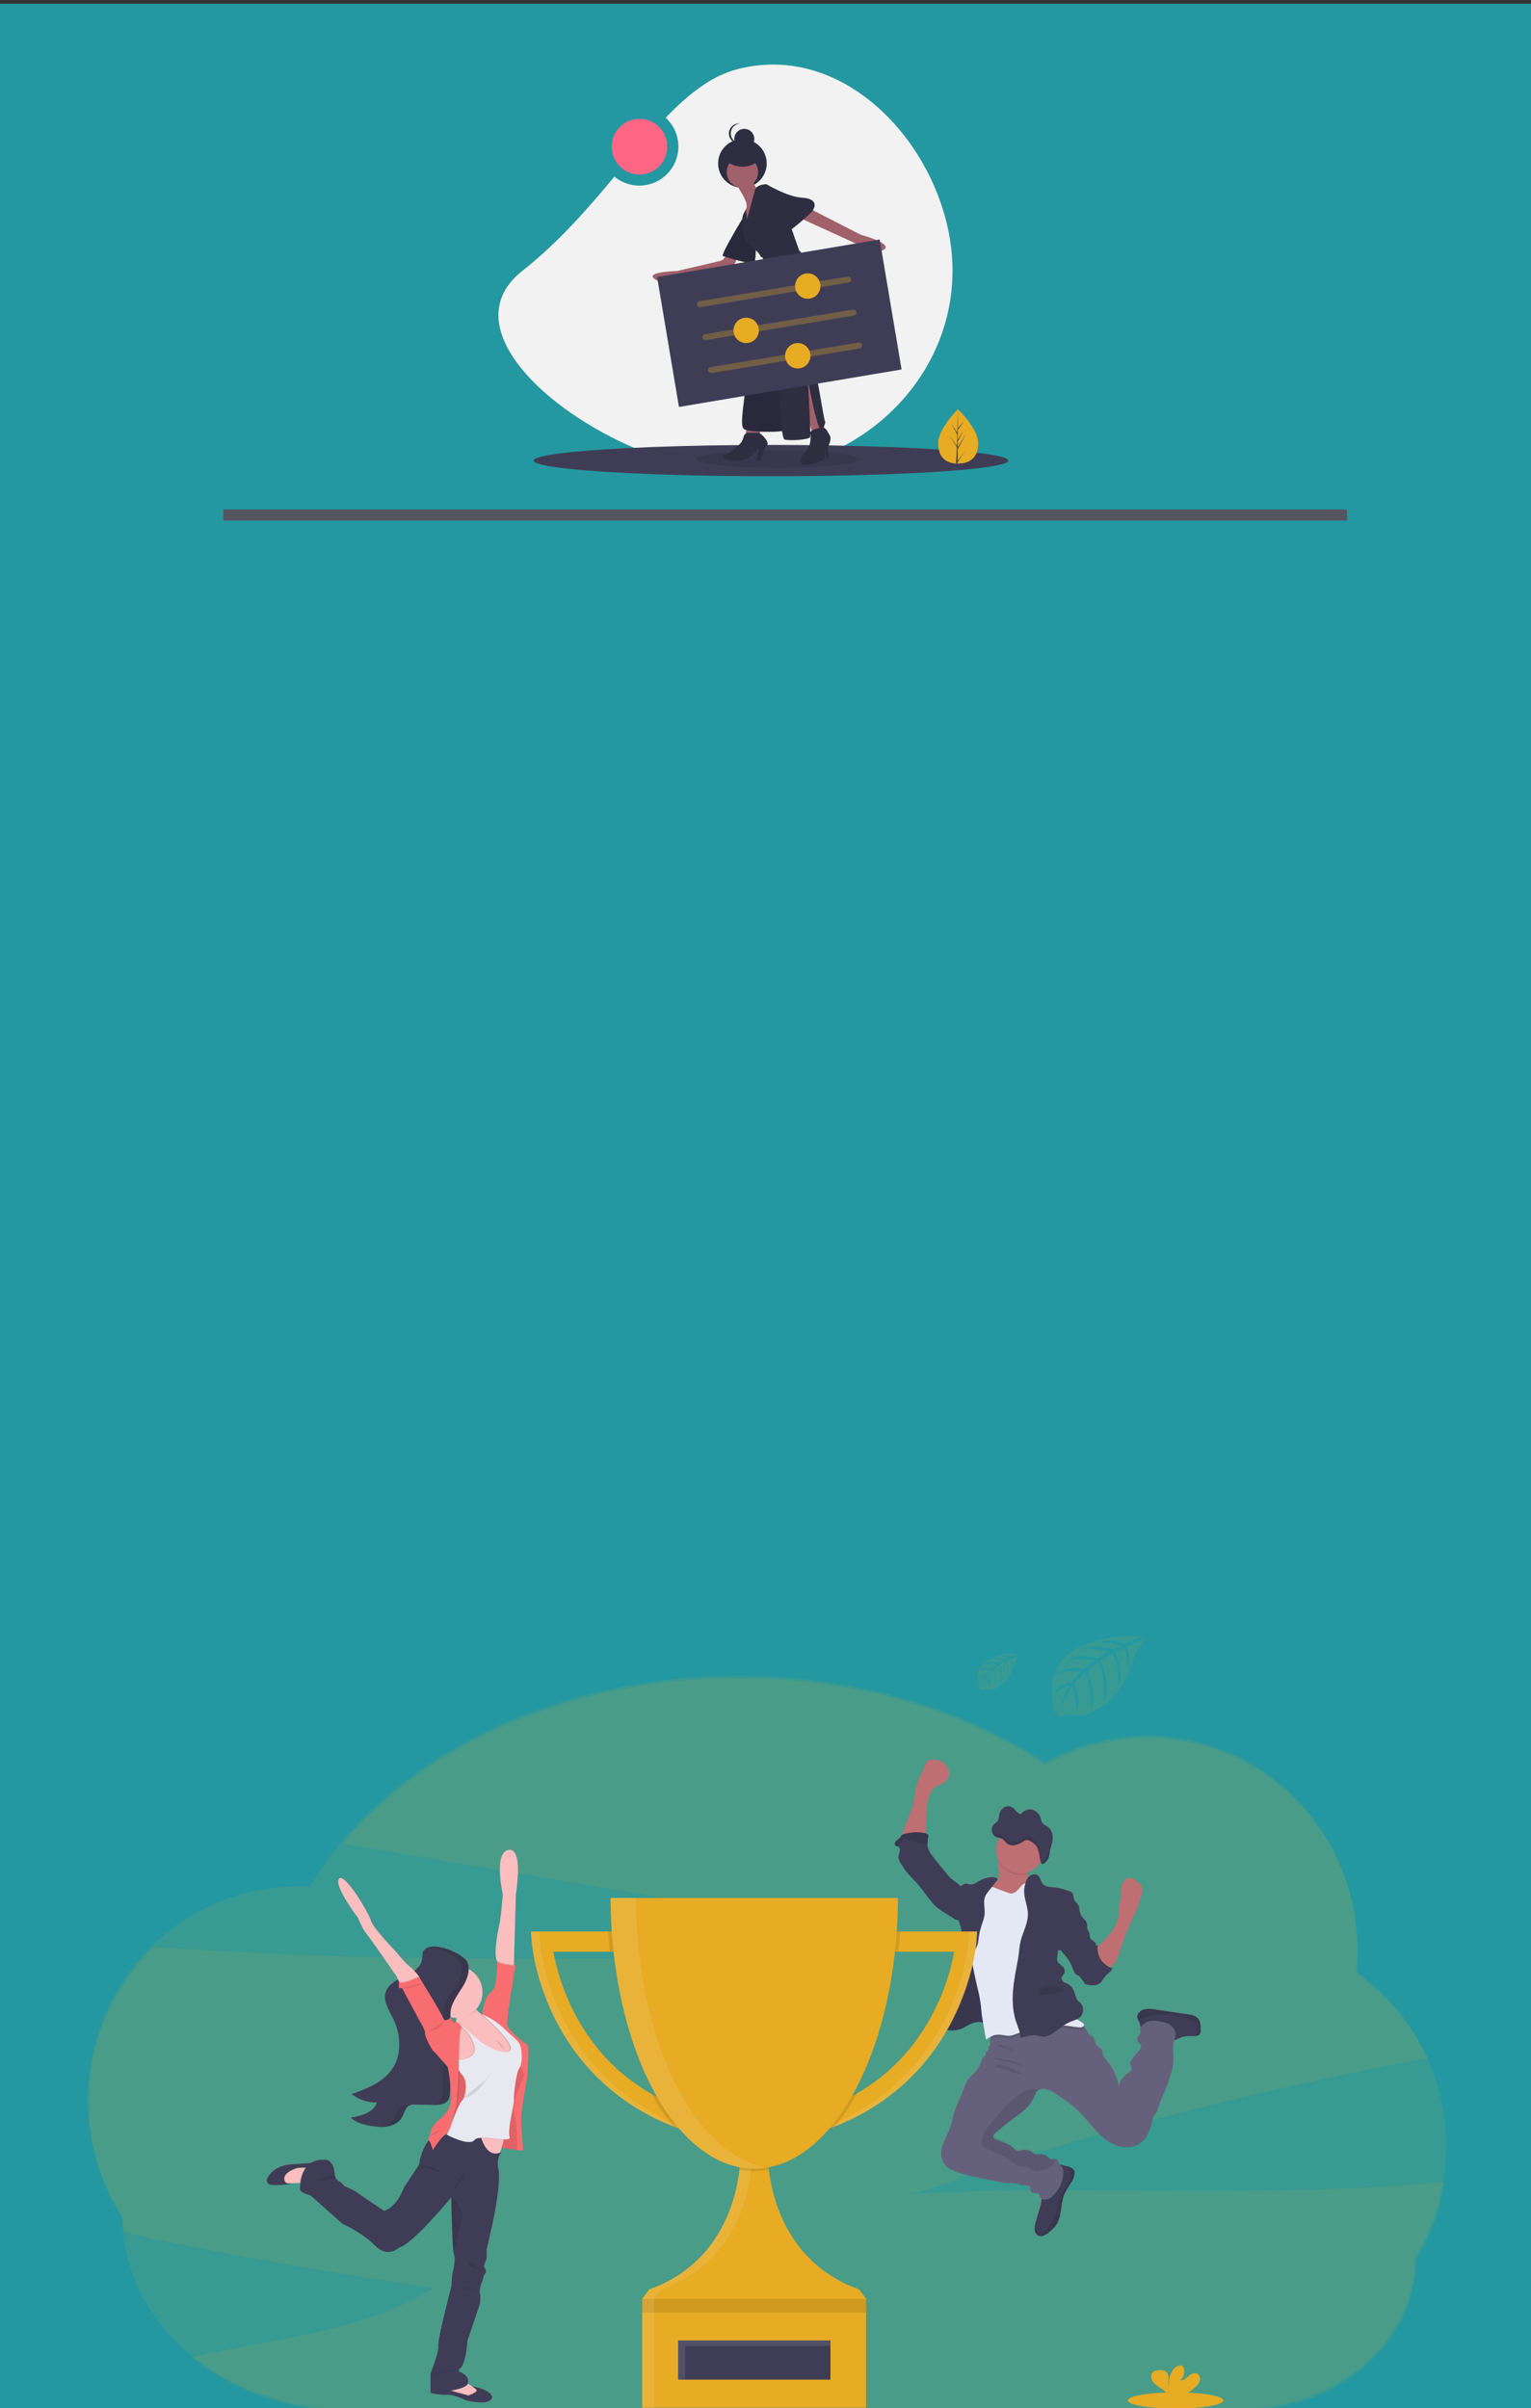 <?xml version="1.0" encoding="utf-8"?>
<!-- Generator: Adobe Illustrator 23.0.2, SVG Export Plug-In . SVG Version: 6.00 Build 0)  -->
<svg version="1.1" id="Calque_1" xmlns="http://www.w3.org/2000/svg" xmlns:xlink="http://www.w3.org/1999/xlink" x="0px" y="0px"
	 viewBox="0 0 566.9 891.4" style="enable-background:new 0 0 566.9 891.4;" xml:space="preserve">
<rect x="0" y="0" width="566.9" height="891.4" fill="#333333" stroke="none"/>
<style type="text/css">
	.st0{fill:#2498A0;}
	.st1{display:none;fill:url(#SVGID_1_);}
	.st2{fill:#555562;}
	.st3{opacity:0.1;fill:#E7AB24;enable-background:new    ;}
	.st4{fill:url(#SVGID_2_);}
	.st5{fill:#BE6F72;}
	.st6{fill:#3F3D56;}
	.st7{fill:#65617D;}
	.st8{opacity:0.1;enable-background:new    ;}
	.st9{fill:#E3E8F4;}
	.st10{opacity:0.1;}
	.st11{fill:#E7AB24;}
	.st12{opacity:0.1;fill:#FFFFFF;enable-background:new    ;}
	.st13{fill:url(#SVGID_3_);}
	.st14{fill:#F86D70;}
	.st15{fill:#FBBEBE;}
	.st16{fill:#444053;}
	.st17{fill:#E8E8F0;}
	.st18{fill:#F2F2F2;}
	.st19{fill:#2F2E41;}
	.st20{fill:#A0616A;}
	.st21{opacity:0.3;fill:#E7AB24;enable-background:new    ;}
	.st22{fill:#FF6584;}
</style>
<title>Sans titre - 3</title>
<rect y="1.4" class="st0" width="566.9" height="890.1"/>
<linearGradient id="SVGID_1_" gradientUnits="userSpaceOnUse" x1="316.264" y1="-783.021" x2="316.264" y2="-803.693" gradientTransform="matrix(1 0 0 1 -58.53 882.291)">
	<stop  offset="0" style="stop-color:#808181;stop-opacity:0.25"/>
	<stop  offset="0.54" style="stop-color:#808181;stop-opacity:0.12"/>
	<stop  offset="1" style="stop-color:#808181;stop-opacity:0.1"/>
</linearGradient>
<path class="st1" d="M249.6,83.2c0,0,4.4,13.9,12.9,16l3.3-2.8c0,0-6.2-7.3-6.4-10.3c-0.2-1.5-0.5-2.9-0.9-4.3
	c-1.3-4.9-9.1-3.9-8.9,1.1C249.7,83,249.7,83.1,249.6,83.2z"/>
<rect x="82.7" y="188.6" class="st2" width="416.1" height="4.1"/>
<g>
	<title>winners</title>
	<path class="st3" d="M334.9,812.3c9.7-0.6,21.8-7.1,31.1-10.1c11.1-3.4,22.2-6.8,33.4-9.9c38.9-11.1,78.3-20.5,118-28.3
		c3.7-0.7,7.4-1.4,11.1-2.1c-5.8-12.5-14.8-23.3-26.1-31.3c0.3-2.7,0.4-5.5,0.4-8.3c0-43.6-34.8-78.9-77.8-78.9
		c-13.2,0-26.2,3.4-37.8,9.9c-30.4-20-70.1-32.1-113.6-32.1c-61.7,0-115.9,24.5-146.6,61.3l144.3,24.4l88.5,14.9
		c-100.9,3-202.1,6-302.7-1.1c-27.4,26.5-32.2,68.7-11.5,100.7l0,0c0,1.6,0.1,3.1,0.2,4.7c2.6,0.7,5,1.4,7.3,1.9
		c35.6,7.5,71.5,13.8,107.6,18.9c-26.6,16.4-59,18.7-89.7,25.7c14.9,12.3,35,19.8,57.3,19.8h331.1c35.9,0,64.9-25,64.9-55.7l0,0
		c5.4-8.9,9-18.7,10.6-29C468.7,814,401.5,808.5,334.9,812.3z"/>
	<path class="st3" d="M535.5,794.5c0.1-25.8-12.4-49.9-33.4-64.8c0.3-2.7,0.4-5.5,0.4-8.3c0-43.6-34.8-78.9-77.8-78.9
		c-13.2,0-26.2,3.4-37.8,9.9c-30.4-20-70.1-32.1-113.6-32.1c-70.7,0-131.5,32.1-158.5,78.1c-1.5-0.1-3-0.1-4.5-0.1
		c-43,0-77.8,35.3-77.8,78.9c0,15.4,4.4,30.5,12.8,43.4l0,0c0,39.2,37,71,82.7,71h331.1c35.8,0,64.9-25,64.9-55.8l0,0
		C531.5,823.3,535.5,809.1,535.5,794.5z"/>
	
		<linearGradient id="SVGID_2_" gradientUnits="userSpaceOnUse" x1="430.016" y1="-35.045" x2="430.016" y2="141.846" gradientTransform="matrix(1 0 0 -1 -42.035 792.42)">
		<stop  offset="0" style="stop-color:#808080;stop-opacity:0.25"/>
		<stop  offset="0.54" style="stop-color:#808080;stop-opacity:0.12"/>
		<stop  offset="1" style="stop-color:#808080;stop-opacity:0.1"/>
	</linearGradient>
	<path class="st4" d="M443.3,746.2c-0.6-0.5-1.4-0.8-2.1-0.9c-0.8-0.2-1.7-0.3-2.5-0.4l-10.8-1.6c-1.1-0.2-2.2-0.3-3.3-0.2
		c-1.1,0.1-2.2,0.6-2.9,1.5c-0.3,0.4-0.5,0.9-0.5,1.4c0.1,0.5,0.2,1,0.5,1.5c0.1,0.2,0.2,0.4,0.3,0.6c0.1,0.5,0.2,1,0.4,1.5
		c0,0.1,0.1,0.2,0.2,0.3c0,0,0,0,0,0.1c-0.1,0.6,0.3,1.2,0.1,1.8c-0.1,0.5-0.6,0.8-0.9,1.2c-0.4,0.6-0.4,1.4,0,2
		c0.3,0.5,0.9,0.9,1.1,1.4c0.2,0.8-0.4,1.5-0.9,2.1c-1,1.1-1.9,2.3-2.8,3.5c-0.2,0.3-0.4,0.7-0.4,1c0,0.8,0.7,1.4,0.6,2.2
		c-0.1,0.6-0.7,1-1.2,1.3c-1.9,1.2-3.4,3.2-3.5,5.4c-0.5-3.6-2-6.9-4.3-9.7c-0.6-0.8-1.3-1.5-1.6-2.5c-0.1-0.4-0.1-0.8-0.2-1.2
		c-0.4-1.2-1.8-1.7-2.4-2.7c-0.4-0.8-0.4-1.7-1-2.4c-0.5-0.7-1.4-0.8-1.9-1.5c-0.2-0.4-0.4-0.9-0.6-1.4c-0.2-0.4-0.5-0.7-0.8-1
		c-0.1-0.1-0.1-0.1-0.2-0.1c0.1-0.1,0.2-0.3,0.2-0.5c0-0.5-0.5-0.9-1-1.1c-0.6-0.3-1.1-0.7-1.7-1c0.6-0.3,1.1-0.7,1.5-1.2
		c0.5-0.8,0.7-1.7,0.6-2.6c0-0.7-0.3-1.5-0.8-2c-0.3-0.3-0.6-0.5-0.9-0.8c-0.8-0.7-1-1.8-1.3-2.8c-0.4-1.3-1.1-2.7-2.3-3.4
		c-0.6-0.3-1.3-0.5-1.8-0.9c-0.6-0.4-1-1-0.8-1.7c0.1-0.4,0.5-0.7,0.8-1.1c0.7-1,0.4-2.4-0.6-3.1c-0.3-0.2-0.7-0.4-0.8-0.8
		c-0.5-0.1-0.9-0.6-1-1.1c-0.1-0.5-0.1-1,0-1.6c0.1-0.8,0.2-1.6,0.3-2.4c0.4,0.2,0.8,0.2,1.2,0c0.4,0.6,0.8,1.2,1.3,1.7
		c1.3,1.6,2.4,3.4,3.1,5.3c0.3,0.7,0.5,1.5,1.2,1.9c0.2,0.1,0.5,0.2,0.7,0.3c0.3,0.2,0.5,0.4,0.7,0.7c0.5,0.7,1.1,1.4,1.6,2.1l0,0.1
		c0,0.1,0,0.1,0.1,0.2c0.1,0.1,0.2,0.2,0.4,0.2c1.6,0.4,3.4,0.7,4.8-0.2c1.3-0.8,1.8-2.4,2.9-3.4c0.8-0.7,1.8-1.3,2.1-2.4
		c-0.3-0.1-0.5-0.2-0.8-0.3c0.2-0.2,0.4-0.5,0.7-0.8c0.4-0.4,0.8-0.9,1.2-1.4c0.4-0.6,0.7-1.3,0.9-2c0.8-2.4,1.7-4.8,2.5-7.2
		c0.4-1.1,0.8-2.3,1.3-3.4c0.5-1.2,1.2-2.4,1.7-3.5c1.5-3.1,2.6-6.3,3.4-9.6c0.1-0.5,0.2-0.9,0.1-1.4c-0.1-0.8-0.7-1.4-1.2-1.9
		c-0.6-0.6-1.2-1.1-1.9-1.6c-0.7-0.4-1.5-0.6-2.3-0.4c-1.1,0.3-1.8,1.5-2.1,2.6s-0.2,2.3-0.3,3.5c-0.2,1.7-0.7,3.3-0.9,5
		c-0.1,1,0,2-0.1,3c-0.2,1.3-0.7,2.5-1.3,3.6c-1.4,2.7-3.4,5.1-5.7,7c-0.3,0.2-0.5,0.4-0.8,0.7c0-0.2,0-0.4,0.1-0.6
		c-0.2,0-0.4,0.1-0.6,0.2c0-0.2,0-0.4-0.1-0.7c-0.4-1.1-1.9-1.3-2.2-2.4c0-0.3-0.1-0.5-0.1-0.8c-0.1-0.9-0.7-1.7-0.9-2.6
		c-0.2-0.8,0-1.8-0.4-2.5c-0.3-0.5-0.7-0.9-1.2-1.3c-0.5-0.6-0.9-1.3-1.1-2.1c-0.1-0.2-0.1-0.4-0.2-0.7c0.1-0.5,0-1-0.2-1.4
		c-0.4-1-1.4-1.6-1.8-2.6c-0.3-0.8-0.2-1.8-0.7-2.4c-0.3-0.3-0.6-0.5-1-0.6c-2-0.8-4.1-1.3-6.3-1.5c-1.2-0.1-2.5-0.2-3.4-1
		c-1-1-1.1-2.8-2.2-3.5c-1-0.7-2.5-0.2-3.3,0.8c-0.1,0.1-0.2,0.3-0.3,0.4c-0.1-0.6-0.2-1.2-0.1-1.8c0-0.1,0-0.3,0-0.4
		c2-0.6,3.7-2,4.8-3.8c0,0,0,0,0,0l0.1,0.1c0.1,0.3,0.3,0.6,0.6,0.7l0,0c0.2,0,0.4-0.1,0.5-0.2c0.3-0.2,0.5-0.4,0.7-0.6
		c0.1-0.1,0.2-0.3,0.3-0.4c0.2-0.3,0.4-0.6,0.5-0.9c0.2-0.5,0.4-1,0.4-1.5c0.1-0.5,0.1-1,0.2-1.5c0.1-0.4,0.2-0.8,0.3-1.2
		c0-0.1,0.1-0.3,0.1-0.4c0-0.1,0.1-0.3,0.1-0.4c0.3-0.9,0.4-1.8,0.4-2.8c0-0.2,0-0.3,0-0.5c0-1.2-0.6-2.4-1.5-3.3
		c-0.8-0.6-1.8-0.9-2.3-1.7c-0.4-0.6-0.4-1.3-0.7-1.9c-0.5-1.6-1.8-2.8-3.5-3.1c-1-0.1-2,0.2-2.7,0.8l0,0l-0.1,0l0,0
		c-0.4,0.3-0.8,0.7-1.1,1.2c-0.6-0.2-1.1-0.5-1.5-0.9c-0.4-0.4-0.8-0.9-1.2-1.3c-0.8-0.8-2-1-3.1-0.7c-1.1,0.4-1.9,1.4-2.2,2.6
		c-0.2,0.9-0.2,1.9-0.7,2.7c-0.4,0.6-1,0.9-1.5,1.4c-0.3,0.3-0.5,0.7-0.6,1.2l0,0c-0.1,0.2-0.1,0.5-0.1,0.7l0,0c0,0.1,0,0.2,0,0.3
		c0,0,0,0,0,0.1c0,0.1,0,0.2,0.1,0.4l0,0c0.1,0.4,0.3,0.9,0.7,1.2c0.3,0.3,0.7,0.6,1.1,0.8c0.2,0.1,0.3,0.1,0.5,0.2l0.5,0.1l0.2,0
		c-1.3,2.4-1.4,5.3-0.2,7.7c0,0.1,0,0.2,0,0.4c-0.1,1.7,0,3.5,0.2,5.2c0.1,0.7,0.1,1.4-0.3,2c-0.2,0.2-0.4,0.4-0.6,0.6
		c0.2-0.3,0.5-0.6,0.7-0.9c-0.6-0.6-1.6-0.7-2.5-0.6c-1.7,0.1-3.4,0.6-4.8,1.5c-1,0.6-2,1.3-3.1,1.2c-0.7-0.1-1.3-0.4-2-0.3
		c-0.4,0.1-0.7,0.4-1,0.6c-0.2,0.2-0.5,0.3-0.8,0.3c-0.7-0.8-1.8-1.4-2.6-2.1c-0.9-0.8-1.8-1.8-2.6-2.8c-1.4-1.7-2.8-3.4-4.2-5.2
		c-1.2-1.5-2.4-3-2.6-4.9c0-0.2,0-0.4,0-0.6c0-0.9,0.1-1.8,0.3-2.6c0.1-0.2,0.1-0.4,0-0.6c-0.1-0.4-0.6-0.6-1.1-0.7l0,0
		c0.1-0.3,0.1-0.7,0.1-1c0.2-3.8,0-7.6,0.8-11.3c0.3-1.4,0.8-2.9,1.8-3.9c1.6-1.6,4.3-2,5.5-3.9c1-1.6,0.6-3.9-0.7-5.3
		c-1.3-1.4-3.3-2-5.2-1.9c-0.5,0-1.1,0.1-1.5,0.4c-0.4,0.4-0.7,0.9-0.9,1.4l-1.9,4.6c-0.5,1.2-1,2.4-1.4,3.7c-0.5,1.9-0.6,4-1.1,5.9
		c0,1.5-1,3.4-1.5,4.7c-0.6,1.5-1.2,3.1-1.8,4.7c-0.1,0.4-0.6,1.6-0.9,2.6c-0.1,0.1-0.2,0.1-0.3,0.2c-0.2,0.3-0.4,0.6-0.6,0.9
		c-0.4,0.5-1.1,0.8-1.5,1.3c-0.4,0.5-0.5,1.4,0.1,1.7c0.1,0,0.3,0.1,0.4,0.1c0.1,0,0.2,0,0.2,0c0.7,0.2,0.9,1,0.8,1.7
		c-0.1,0.7-0.4,1.3-0.5,2c-0.1,1.2,0.6,2.3,1.3,3.4c0.7,1.1,1.5,2.2,2.3,3.2c0.6,0.7,1.3,1.3,1.9,2c2.4,2.4,4.3,5.3,6.4,8
		c0.8,1,1.6,1.9,2.6,2.7c0.6,0.5,1.3,0.9,2,1.4l3.7,2.3c0.4,0.3,0.9,0.5,1.4,0.7c0.2,0,0.3,0,0.5,0c0,0.1,0,0.2,0.1,0.3
		c0.3,1.2,0.9,2.2,1,3.4c0.1,1.2,0,2.4,0,3.6c0.1,1.1,0.3,2.2,0.4,3.3c0.1,2.1-0.4,4.1-0.9,6.2c-0.7,3-1.2,6-2.6,8.7
		c-0.4,0.7-0.9,1.5-0.9,2.3c0,0.1,0,0.2,0,0.3l0,0l-0.7,0.4c-0.2,0.1-0.4,0.2-0.6,0.3c-0.8,0.5-1.7,1.1-2.1,2.1
		c-0.3,0.8-0.1,1.6-0.5,2.4c0,0,0,0.1-0.1,0.1c-0.4,0.7-1.1,1.2-1.2,1.9l0,0c-0.1,0.6,0.1,1.2,0,1.8c0,0,0,0,0,0
		c-0.1,0.3-0.2,0.6-0.2,0.9c0,0.1,0,0.2,0,0.3c0.1,0.3,0.3,0.6,0.5,0.9c0.2,0.2,0.3,0.3,0.5,0.4c0.2,0.1,0.4,0.2,0.6,0.3l0.1,0.1
		c0.2,0.1,0.3,0.2,0.5,0.3l0.1,0c0.2,0.1,0.4,0.2,0.6,0.2l0.1,0c0.2,0.1,0.3,0.1,0.5,0.1l0.1,0l0.1,0l0.4,0.1l0.2,0
		c0.2,0,0.4,0.1,0.6,0.1h0.2c0.1,0,0.3,0,0.4,0h0.2c0.2,0,0.3,0,0.4,0h0.2c0.2,0,0.4,0,0.6-0.1h0.1c0.2,0,0.4-0.1,0.6-0.1l0.1,0
		c0.2,0,0.3-0.1,0.5-0.1l0.1,0c0.2-0.1,0.4-0.1,0.6-0.2c0.7-0.3,1.4-0.6,2-1c0.4-0.2,0.9-0.5,1.3-0.7c0.3-0.2,0.7-0.3,1-0.4
		c0.8-0.4,1.7-0.5,2.6-0.4c0.4,0.1,0.9,0.2,1.3,0.3c0,0,0,0.1,0,0.1c0.4,2.1,0.7,4.2,1.1,6.3c0.6-0.4,1.2-0.8,1.8-1.1
		c-0.1,0.3-0.2,0.7-0.2,1c0,0.3,0,0.5,0,0.8c0,0.4,0.1,0.9-0.1,1.2c-0.2,0.2-0.4,0.3-0.5,0.5c-0.1,0.2-0.1,0.5,0,0.7
		c0,0.6-0.5,1-1,1.1c0.3,0.7,0,1.5-0.7,2c-0.2,0.1-0.4,0.2-0.5,0.3c-0.2,0.2-0.3,0.4-0.3,0.7c-0.6,2.2-1.8,4.1-3.4,5.7
		c-0.6,0.5-1.2,1-1.7,1.7c-0.3,0.5-0.6,1-0.8,1.5c-1.2,2.9-2.4,5.7-3.6,8.6c-0.7,1.6-1.3,3.2-1.5,5c-0.5,4.7-4.7,8.8-4,13.5
		c0.2,1.2,0.6,2.3,1.4,3.2c0.9,1.1,2.2,1.7,3.5,2.2c3.4,1.3,7,2,10.5,2.8l5.6,1.1c1.1,0.3,2.2,0.4,3.3,0.5c1.3,0.1,2.7,0,4,0.3
		c0.8,0.2,1.6,0.6,2.4,0.6c0.7,0,1.6-0.1,2,0.5s0.1,1.4,0.5,1.9c0.7,0.8,2.2,0,2.9,0.8c0.2,0.3,0.3,0.6,0.4,1
		c0.1,0.2,0.3,0.4,0.4,0.6c0,0.2,0.1,0.5,0.1,0.8c-0.1,1-0.3,2-0.6,3c-0.5,1.8-1.1,3.6-1.6,5.4c-0.2,0.6-0.3,1.3-0.4,1.9
		c0,0.3,0,0.6,0,1c0.1,1,0.7,2,1.6,2.3c0.7,0.2,1.5,0.1,2.1-0.3c0.6-0.3,1.2-0.7,1.8-1.2c1-0.7,1.8-1.6,2.5-2.6
		c2.2-3.3,1.5-7.7,3-11.4c1-2.4,3-4.4,3.7-7c0.2-0.5,0.2-1,0.1-1.5c-0.3-0.9-1.2-1.4-2.1-1.7h0c-0.7-0.3-1.5-0.5-2.2-0.6
		c-0.2,0-0.4-0.1-0.6-0.1c-0.4-0.3-0.8-0.8-1-1.3c0-0.3-0.1-0.5-0.2-0.8c-0.1-0.2-0.4-0.3-0.6-0.4c-0.4,0-1,0.1-1.5,0.1
		c-1-0.1-1.6-1-2.5-1.5s-1.8-0.3-2.8-0.3c-0.3,0-0.7,0-1-0.1c-0.4-0.2-0.7-0.4-1.1-0.7c-1.1-0.9-2.5-1.1-3.9-0.8
		c-0.4,0.2-0.9,0.3-1.3,0.3c-0.9,0-1.5-0.8-2.1-1.4c-1.7-1.6-4.2-2-6.3-3c-0.3-0.1-0.6-0.4-0.8-0.7c-0.2-0.6,0.3-1.2,0.8-1.6l3.6-3
		c4-3.3,8.9-5.8,10.7-10.6c0.2-0.6,0.5-1.3,0.9-1.8c0.1-0.2,0.3-0.3,0.5-0.4c0.8-0.5,1.8-0.7,2.7-0.5c1.1,0.3,2.2,0.7,3.2,1.4
		c1.6,1,3.1,2,4.6,3.1c1.5,1.1,2.9,2.2,4.2,3.4c2.3,2.2,4.2,4.8,6.4,7.2s4.6,4.6,7.6,5.7c3,1.1,6.6,1.1,9.2-0.8
		c3-2.2,3.9-6.1,4.7-9.7c1.6-1.6,2.1-4,2.9-6.2c0.5-1.4,1.2-2.6,1.7-4c0.7-1.6,1.2-3.2,1.7-4.9c0.6-1.6,1-3.4,1.2-5.1
		c0.2-2.7-0.5-5.7,0.2-8.2c1-0.2,1.9-0.8,2.9-1.1c1.5-0.5,3.1-0.4,4.7-0.4h0.1c0.5,0.1,1.1-0.1,1.5-0.4c0.5-0.4,0.6-1.2,0.6-1.9
		C444.6,749.1,444.5,747.3,443.3,746.2z M379.6,671.2c-0.4,0.1-0.7,0.1-1.1,0.1L379.6,671.2z"/>
	<path class="st5" d="M381.3,699c-0.5,0.5-1.2,0.8-1.8,1l-3.1,1.1c-1.7,0.6-3.5,1.2-5.2,1c-1-0.1-5.3-0.8-5.9-1.5
		c-1-1.2,2.5-3,3.6-4c0.3-0.2,0.5-0.4,0.7-0.7c0.4-0.5,0.4-1.3,0.3-2c-0.2-1.7-0.3-3.4-0.2-5.2c0-0.4,0.1-0.8,0.2-1.2
		c0.4-2,2.3-1.3,3.8-0.7c1.8,0.6,3.5,1.3,5.2,2.2c0.5,0.3,0.9,0.6,1.3,1.1c0.7,1,0.4,2.3,0.3,3.5c-0.1,1-0.1,1.9,0.5,2.6
		c0.3,0.3,0.6,0.6,0.8,0.9C382,697.7,381.8,698.5,381.3,699z"/>
	<path class="st5" d="M338.2,667.3c0.4-1.9,0.5-4,1.1-5.9c0.4-1.3,0.8-2.5,1.4-3.7l1.9-4.5c0.2-0.5,0.5-1,0.9-1.4
		c0.5-0.3,1-0.4,1.5-0.4c1.9-0.1,3.9,0.5,5.2,1.9c1.3,1.4,1.7,3.6,0.7,5.2c-1.2,1.9-3.9,2.3-5.5,3.9c-1,1-1.5,2.5-1.8,3.9
		c-0.8,3.7-0.5,7.5-0.8,11.3c-0.1,1.2-0.3,2.5-1.3,3.1c-0.6,0.3-1.3,0.4-2,0.4l-2.9,0c-0.5,0-2.2,0.3-2.6-0.1
		c-0.6-0.6,0.7-3.8,1-4.5c0.5-1.6,1.2-3.1,1.8-4.6C337.3,670.6,338.2,668.8,338.2,667.3z"/>
	<path class="st6" d="M397.8,805.4c-0.7,2.5-2.7,4.5-3.7,6.9c-1.5,3.6-0.8,8.1-3,11.3c-0.7,1-1.6,1.9-2.5,2.6
		c-0.5,0.5-1.1,0.9-1.8,1.2c-0.7,0.4-1.4,0.5-2.1,0.3c-0.9-0.3-1.5-1.3-1.6-2.3c0-0.3,0-0.6,0-1c0.1-0.7,0.2-1.3,0.4-1.9
		c0.5-1.8,1.1-3.6,1.6-5.3c0.3-1,0.5-2,0.6-3c0.1-1.1-0.6-2.5-0.3-3.6c0.1-0.5,0.6-0.9,0.9-1.3c0.3-0.6,0.6-1.2,0.8-1.8
		c0.4-1.2,0.6-2.5,1.4-3.6c0.5-0.6,1.1-1.2,1.7-1.6c0.5-0.4,1-0.7,1.6-0.9c0.6-0.1,1.2-0.1,1.8,0.1c0.7,0.2,1.5,0.4,2.2,0.6h0
		c0.9,0.3,1.8,0.8,2.1,1.7C397.9,804.4,397.9,804.9,397.8,805.4z"/>
	<path class="st6" d="M444.6,751.4c0,0.7-0.1,1.4-0.6,1.9c-0.5,0.3-1,0.4-1.5,0.4h-0.1c-1.6,0-3.2-0.1-4.7,0.4
		c-1.1,0.4-2.2,1.1-3.3,1.2c-1.6,0.2-3.1-0.7-4.6-1.5c-1.4-0.7-2.7-1.4-4.2-2c-0.9-0.4-2.8-0.6-3.3-1.6c-0.2-0.5-0.3-1-0.4-1.5
		c-0.1-0.2-0.2-0.4-0.3-0.6c-0.3-0.4-0.4-0.9-0.5-1.5c0-0.5,0.2-1,0.5-1.4c0.7-0.9,1.8-1.4,2.9-1.5c1.1-0.1,2.2,0,3.3,0.2l10.8,1.6
		c0.8,0.1,1.7,0.2,2.5,0.4c0.8,0.1,1.5,0.5,2.1,0.9C444.5,747.8,444.6,749.7,444.6,751.4z"/>
	<path class="st7" d="M435.1,754.2c-1.3,2.8-0.4,6.1-0.6,9.2c-0.2,1.7-0.6,3.4-1.2,5.1c-0.5,1.6-1,3.3-1.7,4.9
		c-0.5,1.3-1.2,2.6-1.7,4c-0.8,2.1-1.3,4.6-2.9,6.2c-0.7,3.6-1.7,7.5-4.7,9.7c-2.6,1.9-6.2,2-9.2,0.8c-3-1.1-5.4-3.3-7.6-5.7
		c-2.1-2.4-4.1-5-6.4-7.2c-1.3-1.2-2.7-2.4-4.2-3.4c-1.5-1.1-3-2.1-4.6-3.1c-1-0.7-2-1.1-3.2-1.4c-0.9-0.2-1.9,0-2.7,0.5
		c-0.2,0.1-0.3,0.3-0.5,0.4c-0.4,0.5-0.7,1.2-0.9,1.8c-1.8,4.8-6.8,7.3-10.8,10.6l-3.6,3c-0.5,0.4-1,1-0.8,1.6
		c0.2,0.3,0.4,0.5,0.8,0.7c2.1,1,4.6,1.5,6.3,3c0.6,0.6,1.2,1.3,2.1,1.4c0.5,0,0.9-0.1,1.3-0.3c1.3-0.4,2.8-0.1,3.9,0.8
		c0.3,0.3,0.7,0.5,1.1,0.7c0.3,0.1,0.7,0.1,1,0.1c0.9-0.1,1.9-0.1,2.8,0.3c0.8,0.4,1.5,1.4,2.5,1.5c0.5,0,1.1-0.1,1.5-0.1
		c0.3,0,0.5,0.1,0.6,0.4c0.1,0.2,0.2,0.5,0.2,0.8c0.2,0.6,0.8,1,1.2,1.5c0.6,0.8,0.7,1.8,0.6,2.8c-0.2,3.1-1.6,6-3.9,8.1
		c-0.6,0.7-1.5,1.1-2.4,1.3c-0.9,0.2-1.9-0.2-2.3-1c-0.1-0.3-0.2-0.7-0.4-1c-0.7-0.8-2.3,0-2.9-0.8c-0.4-0.5-0.1-1.3-0.5-1.9
		c-0.4-0.5-1.3-0.4-2-0.5c-0.8,0-1.6-0.4-2.4-0.6c-1.3-0.3-2.7-0.2-4-0.3c-1.1-0.1-2.2-0.3-3.3-0.5l-5.6-1.1
		c-3.6-0.7-7.1-1.5-10.5-2.8c-1.3-0.5-2.6-1.1-3.5-2.2c-0.7-0.9-1.2-2-1.4-3.2c-0.8-4.7,3.4-8.7,4-13.4c0.2-1.7,0.9-3.3,1.5-5
		c1.2-2.9,2.4-5.7,3.6-8.6c0.2-0.5,0.4-1,0.7-1.5c0.5-0.6,1.1-1.2,1.7-1.7c1.7-1.5,2.9-3.5,3.4-5.6c0-0.2,0.1-0.5,0.3-0.7
		c0.2-0.1,0.3-0.2,0.5-0.3c0.6-0.4,0.9-1.2,0.7-2c0.6,0,1-0.5,1-1.1c0-0.2,0-0.5,0-0.7c0.1-0.2,0.4-0.3,0.5-0.5
		c0.3-0.3,0.2-0.8,0.1-1.2c0-0.3,0-0.5,0-0.8c0.1-0.9,0.5-1.8,1.2-2.5c1.1-1,2.5-0.8,4-1c1.4-0.3,2.9-0.8,4.2-1.3
		c3.8-1.5,7.8-2.4,11.9-2.8c4.1-0.3,8.2,0.3,12,1.9c0.6,0.2,1.1,0.5,1.6,0.9c0.3,0.3,0.6,0.6,0.8,1c0.2,0.5,0.4,0.9,0.6,1.3
		c0.5,0.6,1.4,0.8,1.9,1.5c0.5,0.6,0.6,1.6,1,2.4c0.6,1.1,2,1.6,2.4,2.7c0.1,0.4,0.1,0.8,0.2,1.2c0.2,1,0.9,1.7,1.6,2.5
		c2.3,2.8,3.8,6.1,4.3,9.7c0.1-2.2,1.6-4.2,3.5-5.4c0.5-0.3,1.1-0.7,1.2-1.3c0.1-0.8-0.6-1.4-0.6-2.2c0.1-0.4,0.2-0.7,0.4-1
		c0.8-1.2,1.8-2.4,2.8-3.5c0.5-0.6,1.1-1.3,0.9-2.1c-0.2-0.6-0.8-0.9-1.1-1.4c-0.4-0.6-0.4-1.4,0-2c0.3-0.4,0.8-0.7,0.9-1.2
		c0.2-0.6-0.2-1.2-0.1-1.8c0.2-0.5,0.5-0.9,0.9-1.2c0.6-0.5,1.2-1,2-1.3c1.2-0.4,2.5-0.3,3.7-0.1c2.1,0.3,4.4,0.7,5.5,2.4
		C435.2,751.4,435.6,753,435.1,754.2z"/>
	<path class="st8" d="M444.6,751.4c0,0.7-0.1,1.4-0.6,1.9c-0.5,0.3-1,0.4-1.5,0.4h-0.1c0.2-0.9,1.3-1.4,1.5-2.4
		c0.1-0.6-0.1-1.2-0.5-1.6c-0.9-1.3-2.5-2-4-2.5c-4.2-1.5-8.8-1.8-13.2-1c-1.2,0.2-2.4,0.6-3.5,1.1c-0.4,0.2-0.7,0.5-1.1,0.7
		c-0.3-0.4-0.4-0.9-0.5-1.5c0-0.5,0.2-1,0.5-1.4c0.7-0.9,1.8-1.4,2.9-1.5c1.1-0.1,2.2,0,3.3,0.2l10.8,1.6c0.8,0.1,1.7,0.2,2.5,0.4
		c0.8,0.1,1.5,0.5,2.1,0.9C444.5,747.8,444.6,749.7,444.6,751.4z"/>
	<path class="st8" d="M397.8,805.4c-0.7,2.5-2.7,4.5-3.7,6.9c-1.5,3.6-0.8,8.1-3,11.3c-0.7,1-1.6,1.9-2.5,2.6
		c-0.5,0.5-1.1,0.9-1.8,1.2c-0.7,0.4-1.4,0.5-2.1,0.3c-0.9-0.3-1.5-1.3-1.6-2.3c0-0.3,0-0.6,0-1l0,0.1c0.4,0.9,1,1.9,2,2.1
		c0.7,0.1,1.5-0.2,2-0.7c1.5-1.2,2.3-2.9,3.1-4.6c0.6-1.2,1.1-2.5,1.5-3.8c0.2-0.7,0.3-1.5,0.4-2.3c0.8-3.6,3.7-6.6,4.3-10.3
		c0.1-0.3,0.1-0.5,0-0.8c-0.1-0.3-0.2-0.7-0.4-1c-0.2-0.3-0.3-0.7-0.3-1.1c0.9,0.3,1.8,0.8,2.1,1.7C398,804.4,398,804.9,397.8,805.4
		z"/>
	<path class="st8" d="M391.2,799.1c-0.4,1.1-1.1,2-2,2.7c-1.3,1-2.7,1.6-4.3,1.8c-0.7,0.2-1.5,0.2-2.2,0c-1-0.3-1.7-1.3-2.7-1.5
		c-0.7-0.2-1.5,0-2.2-0.1c-1.3-0.2-2.3-1.2-3.3-2c-3.2-2.4-7.4-3.2-10.6-5.6c-0.1-0.1-0.3-0.2-0.3-0.4c-0.1-0.2-0.1-0.3-0.1-0.5
		c0-1.5,0.3-2.9,1-4.2c0.5-0.9,1.1-1.8,1.8-2.6c2.9-3.5,5.8-7.1,9.2-10c1.4-1.2,3-2.4,4.8-3c1-0.3,3-0.6,4.2-0.1
		c-0.2,0.1-0.3,0.3-0.5,0.4c-0.4,0.5-0.7,1.2-0.9,1.8c-1.9,4.8-6.8,7.3-10.8,10.6l-3.6,3c-0.5,0.4-1,1-0.8,1.6
		c0.2,0.3,0.4,0.5,0.8,0.7c2.1,1,4.6,1.5,6.3,3c0.6,0.6,1.2,1.3,2.1,1.4c0.5,0,0.9-0.1,1.3-0.3c1.3-0.4,2.8-0.1,3.9,0.8
		c0.3,0.3,0.7,0.5,1.1,0.7c0.3,0.1,0.7,0.1,1,0.1c0.9-0.1,1.9-0.1,2.8,0.3c0.8,0.4,1.5,1.4,2.5,1.5
		C390.1,799.2,390.7,799.1,391.2,799.1z"/>
	<path class="st6" d="M350.7,739.4c-0.8,0.5-1.7,1.1-2.1,2.1c-0.3,0.8-0.1,1.6-0.5,2.4s-1.1,1.3-1.3,2c-0.1,0.6,0.1,1.2,0,1.8
		c-0.1,0.3-0.2,0.6-0.2,0.9c0,0.7,0.5,1.2,1.1,1.6c2.4,1.5,5.3,1.9,8,0.9c1.2-0.4,2.2-1.2,3.4-1.7c1.1-0.6,2.4-0.9,3.6-0.9
		c0.7,0.1,1.4,0.3,2.1,0.4c0.7,0.1,1.5-0.1,2-0.6c0.2-0.3,0.4-0.7,0.4-1c0.6-2.4,0.3-5-0.2-7.4s-1.5-4.8-2.1-7.2
		c-0.4-1.8-0.8-3.6-1.5-5.3c-0.7-1.7-2-3.3-3.7-3.9c-0.1-0.1-0.3-0.1-0.4-0.1c-0.1,0-0.2,0.1-0.3,0.2c-1.4,1.4-2.4,3.2-3,5.1
		c-0.7,2.1-0.9,4.3-1.5,6.5c-0.3,0.9-0.6,2.1-1.3,2.7C352.5,738.5,351.5,738.9,350.7,739.4z"/>
	<path class="st8" d="M367.3,747.2c-0.1,0.4-0.2,0.7-0.5,1c-0.5,0.5-1.3,0.7-2,0.6c-0.7-0.1-1.4-0.4-2.1-0.4
		c-1.3-0.1-2.5,0.2-3.6,0.9c-1.1,0.6-2.2,1.3-3.4,1.7c-1.7,0.6-3.6,0.8-5.3,0.3c-0.9-0.2-1.8-0.6-2.6-1.2c-0.6-0.4-1.1-0.9-1.1-1.6
		c0.1-0.3,0.1-0.6,0.2-0.9c0.1-0.6-0.1-1.2,0-1.8c0.2-0.8,0.9-1.3,1.3-2c0.3-0.7,0.2-1.6,0.5-2.4c0.3-0.9,1.2-1.5,2.1-2.1
		c0.8-0.5,1.8-1,2.5-1.6c0.1-0.1,0.2-0.2,0.2-0.3c0.5-0.7,0.8-1.6,1-2.4c0.6-2.1,0.8-4.3,1.5-6.5c0.6-1.9,1.7-3.6,3-5.1
		c0.1-0.1,0.2-0.2,0.3-0.2c0.1,0,0.3,0,0.4,0.1c1.7,0.7,3,2.2,3.7,3.9c0.7,1.7,1.1,3.5,1.5,5.3c0.6,2.4,1.5,4.8,2.1,7.2
		C367.6,742.2,367.9,744.8,367.3,747.2z"/>
	<path class="st8" d="M380.4,693.6c-4.3,1.4-8.9-0.7-10.7-4.8c0-0.4,0.1-0.8,0.2-1.2c0.4-2,2.3-1.3,3.8-0.7c1.8,0.6,3.5,1.3,5.2,2.2
		c0.5,0.3,0.9,0.6,1.3,1.1C380.7,691.1,380.5,692.4,380.4,693.6z"/>
	<circle class="st5" cx="377.7" cy="684.8" r="8.8"/>
	<path class="st8" d="M401.6,750.5c0,0.7-1,1-1.7,0.9c-2.6-0.2-5.2-0.9-7.8-0.7c-3.3,0.3-6.3,2.1-9.6,2.3c-1.3,0.1-2.6-0.1-3.8,0.1
		c-1.6,0.3-3.1,1.3-4.7,1.4c-1.4,0.1-2.9-0.4-4.3-0.4c-1,0.1-2,0.3-2.9,0.8c0.1-0.9,0.5-1.8,1.2-2.5c1.1-1,2.5-0.8,4-1
		c1.4-0.3,2.9-0.8,4.2-1.3c3.8-1.5,7.8-2.4,11.9-2.8c4.1-0.3,8.2,0.3,12,1.9c0.6,0.2,1.1,0.5,1.6,0.9
		C401.6,750.3,401.6,750.4,401.6,750.5z"/>
	<path class="st9" d="M373.7,700.8l-3.6-1.3l-1.5-0.6c-0.6-0.3-1.3-0.4-1.9-0.5c-1.7-0.1-3.3,1-4.3,2.5c-0.9,1.5-1.3,3.2-1.6,4.9
		c-0.4,2.3-0.7,4.7-1,7c-0.3,2.1-0.5,4.3-0.5,6.4c0.1,5.4,1.3,10.8,2.5,16.1c0.6,2.3,1.1,4.7,1.4,7.1c0.1,1,0.2,2,0.3,3
		c0.1,1.1,0.3,2.2,0.5,3.3l1.1,6.3c1.3-0.9,2.8-1.8,4.4-1.8c1.4-0.1,2.9,0.5,4.3,0.4c1.6-0.1,3.1-1.1,4.7-1.4c1.3-0.2,2.6,0,3.8-0.1
		c3.3-0.2,6.3-2,9.6-2.3c2.6-0.2,5.2,0.5,7.8,0.7c0.7,0,1.7-0.2,1.7-0.9c0-0.5-0.5-0.8-1-1.1c-2.1-1.3-4.1-2.7-6-4.3
		c-1.7-1.4-3.5-2.8-4.7-4.6c-2.9-4.5-1.9-10.5-4.3-15.2c-2-3.8,0-8.8,0-13.1c0-2.1,0-4.3-0.5-6.4c-0.3-1.2-0.7-2.3-1.2-3.4l-1.7-4.3
		c0-0.1-0.1-0.2-0.2-0.3c-0.1-0.1-0.3-0.1-0.4-0.1c-1-0.1-2,0.3-2.8,0.9c-0.8,0.7-1.3,1.6-2.1,2.3
		C375.8,700.6,374.7,701.2,373.7,700.8z"/>
	<path class="st6" d="M379.4,698.3c0.3-1.2,0.6-2.5,1.4-3.4c0.8-0.9,2.3-1.4,3.3-0.8c1.2,0.8,1.2,2.5,2.2,3.5c0.9,0.8,2.2,0.9,3.4,1
		c2.2,0.2,4.3,0.7,6.3,1.5c0.4,0.1,0.7,0.3,1,0.6c0.5,0.6,0.4,1.6,0.7,2.4c0.4,1,1.4,1.6,1.8,2.6c0.4,1.1,0,2.3-0.4,3.5
		c-0.7,2-1.1,4.2-1.7,6.2c-0.6,2.1-1.6,4.1-3.1,5.6c-0.7,0.7-1.7,1.3-2.5,0.9l-0.3,2.4c-0.1,0.5-0.1,1,0,1.6c0.1,0.5,0.5,0.9,1,1.1
		c0.1,0.4,0.5,0.6,0.8,0.8c1,0.7,1.3,2.1,0.6,3.1c0,0,0,0,0,0c-0.3,0.4-0.7,0.7-0.8,1.1c-0.2,0.6,0.3,1.3,0.8,1.7
		c0.6,0.4,1.2,0.5,1.8,0.9c1.2,0.7,1.9,2.1,2.3,3.4c0.3,1,0.6,2.1,1.3,2.8c0.3,0.3,0.6,0.5,0.9,0.8c0.5,0.6,0.8,1.3,0.8,2
		c0.1,0.9-0.1,1.9-0.6,2.6c-0.9,1.3-2.5,1.6-4,2.2c-2.3,1-4.3,2.7-6.3,4.1c-0.8,0.7-1.8,1.1-2.9,1.4c-1.4,0.2-2.8-0.4-4.3-0.5
		c-0.9,0-1.7,0.1-2.5,0.3l-2.6,0.6c0.1-2-1-4.1-1.6-6c-1.2-3.7-1.4-7.6-1.1-11.4c0.3-3.8,1.1-7.6,1.8-11.4c0.5-2.6,0.5-5.4,1.3-8
		c0.8-2.5,1.9-4.8,2.3-7.4C381.2,706,378.5,702.4,379.4,698.3z"/>
	<path class="st6" d="M399.4,706.5c0.2,0.4,0.4,0.9,0.5,1.4c0.2,0.8,0.6,1.5,1.1,2.1c0.4,0.4,0.8,0.8,1.2,1.3
		c0.4,0.8,0.3,1.7,0.4,2.5c0.2,0.9,0.9,1.7,0.9,2.6c0,0.3,0,0.5,0.1,0.8c0.3,1.1,1.9,1.3,2.2,2.4c0.2,0.7-0.2,1.4-0.1,2.2
		c0.1,0.2,0.1,0.5,0,0.7c-0.1,0.3-0.3,0.5-0.5,0.6c-1.5,1.4-2.5,3.2-2.9,5.1c-0.4,2-0.6,3.9-0.7,5.9L400,732
		c-0.2-0.3-0.4-0.5-0.7-0.7c-0.2-0.1-0.5-0.2-0.7-0.3c-0.7-0.4-0.9-1.2-1.2-1.9c-0.7-1.9-1.7-3.8-3.1-5.3c-0.7-0.8-1.5-1.6-1.7-2.7
		c0-0.5,0-1,0.1-1.5c0.4-2.9,0.9-5.8,2.3-8.4c0.7-1.2,1.5-2.3,2.1-3.5C397.7,706.9,398.3,704.8,399.4,706.5z"/>
	<path class="st6" d="M356,709.2c0,0.4-0.1,0.7-0.3,1.1c-0.3,0.4-0.9,0.6-1.4,0.4c-0.5-0.1-1-0.3-1.4-0.7c-1.2-0.8-2.5-1.5-3.7-2.3
		c-0.7-0.4-1.3-0.9-2-1.4c-1-0.8-1.8-1.7-2.6-2.7c-2.1-2.6-4-5.5-6.4-7.9c-0.6-0.7-1.3-1.3-1.9-2c-0.9-1-1.6-2.1-2.3-3.2
		c-0.7-1-1.4-2.1-1.3-3.4c0.1-0.7,0.4-1.3,0.5-2c0.1-0.7-0.2-1.5-0.8-1.7c-0.1,0-0.2,0-0.2,0c-0.1,0-0.3,0-0.4-0.1
		c-0.6-0.3-0.5-1.2-0.1-1.7s1.1-0.8,1.5-1.3c0.2-0.3,0.4-0.6,0.6-0.9c0.3-0.3,0.6-0.4,1-0.5c2.5-0.7,5.2-0.8,7.8-0.3
		c0.4,0.1,0.9,0.3,1.1,0.7c0.1,0.2,0.1,0.4,0,0.6c-0.2,0.9-0.3,1.8-0.3,2.6c0,0.2,0,0.4,0,0.6c0.2,1.9,1.4,3.4,2.6,4.9
		c1.4,1.7,2.8,3.5,4.2,5.2c0.8,1,1.6,1.9,2.6,2.7c0.9,0.7,2,1.3,2.7,2.3c0.6,0.8,0.4,1.8,0.4,2.7C356.2,703.7,356.2,706.5,356,709.2
		z"/>
	<path class="st5" d="M411.9,727.6c0.4-0.4,0.8-0.9,1.2-1.4c0.4-0.6,0.7-1.3,0.9-2l2.5-7.2c0.4-1.1,0.8-2.3,1.3-3.4
		c0.5-1.2,1.2-2.4,1.7-3.5c1.5-3.1,2.6-6.3,3.4-9.6c0.1-0.5,0.2-0.9,0.1-1.4c-0.1-0.8-0.7-1.4-1.2-1.9c-0.6-0.6-1.2-1.1-1.9-1.5
		c-0.7-0.4-1.5-0.6-2.3-0.4c-1.1,0.3-1.8,1.5-2.1,2.6s-0.2,2.3-0.3,3.5c-0.2,1.7-0.7,3.3-0.9,5c-0.1,1,0,2-0.1,2.9
		c-0.2,1.3-0.7,2.5-1.3,3.6c-1.4,2.7-3.4,5-5.7,7c-0.6,0.5-1.2,1-1.7,1.6c-0.4,0.6-0.7,1.3-0.8,2c-0.3,1.1-0.2,2.3,0.4,3.3
		c0.7,1.2,2.1,1.8,3.4,2C410.2,729.4,410.6,728.8,411.9,727.6z"/>
	<path class="st6" d="M377.8,672c0.8-1.5,2.3-2.3,4-2.2c1.6,0.3,3,1.5,3.5,3.1c0.2,0.7,0.3,1.4,0.7,1.9c0.5,0.8,1.6,1.1,2.3,1.7
		c0.9,0.8,1.4,2,1.5,3.3c0,1.3-0.2,2.5-0.6,3.7c-0.2,0.5-0.3,1-0.4,1.5c-0.1,0.5-0.1,1-0.2,1.5c-0.2,1.3-0.9,2.5-2,3.3
		c-0.2,0.1-0.3,0.2-0.5,0.2c-0.3,0-0.6-0.4-0.7-0.8c-0.7-2-0.5-4.5-1.8-6.1c-0.6-0.6-1.3-1.2-2.1-1.6c-0.3-0.2-0.7-0.3-1.1-0.4
		c-0.6,0-1.1,0.2-1.5,0.6c-0.9,0.6-2,1.1-3,1.3c-1.1,0.3-2.3,0-3.1-0.7c-0.6-0.5-1.1-1.3-1.7-1.6c-0.7-0.4-1.4-0.4-2-0.6
		c-1.5-0.7-2.3-2.4-1.6-4c0.1-0.2,0.2-0.4,0.4-0.6c0.4-0.5,1.1-0.8,1.5-1.4c0.5-0.8,0.5-1.8,0.7-2.7c0.3-1.2,1.1-2.1,2.2-2.6
		c1.1-0.4,2.3-0.1,3.1,0.7c0.4,0.4,0.8,0.9,1.2,1.3c0.9,0.8,2.1,1.2,3.3,0.9"/>
	<path class="st8" d="M385,736.8c-0.5,0.5-0.7,1.2-0.5,1.9c0.1,0.2,4.6-0.7,5.1-0.7c1.2-0.2,3.3-0.1,4.1-1.2c1.4-1.9-3-1.5-3.8-1.4
		C388.4,735.4,386.2,735.6,385,736.8z"/>
	<path class="st6" d="M343.7,680c-0.2,0.9-0.3,1.8-0.3,2.6c-1.3,0.3-2.7-0.2-4-0.6l-3.6-1.2c-0.5-0.3-1.1-0.2-1.4,0.3
		c-0.6,0.6-1.4,1.8-2.2,2.4c-0.1,0-0.3,0-0.4-0.1c-0.6-0.3-0.5-1.2-0.1-1.7c0.4-0.5,1.1-0.8,1.5-1.3c0.2-0.3,0.4-0.6,0.6-0.9
		c0.3-0.3,0.6-0.4,1-0.5c2.5-0.7,5.2-0.8,7.8-0.3c0.4,0.1,0.9,0.3,1.1,0.7C343.8,679.6,343.8,679.8,343.7,680z"/>
	<path class="st8" d="M343.7,680c-0.2,0.9-0.3,1.8-0.3,2.6c-1.3,0.3-2.7-0.2-4-0.6l-3.6-1.2c-0.5-0.3-1.1-0.2-1.4,0.3
		c-0.6,0.6-1.4,1.8-2.2,2.4c-0.1,0-0.3,0-0.4-0.1c-0.6-0.3-0.5-1.2-0.1-1.7c0.4-0.5,1.1-0.8,1.5-1.3c0.2-0.3,0.4-0.6,0.6-0.9
		c0.3-0.3,0.6-0.4,1-0.5c2.5-0.7,5.2-0.8,7.8-0.3c0.4,0.1,0.9,0.3,1.1,0.7C343.8,679.6,343.8,679.8,343.7,680z"/>
	<path class="st8" d="M377,763.5c0.6,0.2,1.3,0.5,1.5,1.2l-5.1-1.3l-2.6-0.7c-0.5-0.1-2.1-0.3-2.4-0.6c-0.4-0.5,1.1-0.2,1.4-0.1
		c0.9,0.1,1.7,0.3,2.6,0.4C373.9,762.6,375.4,763.1,377,763.5z"/>
	<path class="st8" d="M379,768c-0.4-0.3-1.7-0.3-2.2-0.4c-0.8-0.2-1.6-0.4-2.3-0.7c-1.6-0.5-3.1-1.1-4.8-1.5
		c-0.3-0.1-1.3-0.1-1.3-0.5c0-0.4,1-0.5,1.3-0.5c1.4-0.1,3.2,0.6,4.6,1C375.9,766.1,377.5,767,379,768z"/>
	<path class="st8" d="M375.7,759.5c-1.6-0.4-3.1-1.4-4.7-1.6c-0.4,0-0.9-0.1-1.2-0.4c-0.2-0.2-0.3-0.4-0.4-0.7
		c1.1-0.1,2.4,0.4,3.4,0.9c0.6,0.2,1.1,0.5,1.6,0.9C374.8,758.7,375.3,759.4,375.7,759.5z"/>
	<path class="st6" d="M406.5,720.1c-0.6,3.8,1.7,7.4,5.4,8.5c-0.2,1-1.3,1.6-2.1,2.4c-1.1,1-1.6,2.6-2.9,3.4
		c-1.4,0.9-3.2,0.5-4.8,0.2c-0.1,0-0.3-0.1-0.4-0.2c0-0.1-0.1-0.1-0.1-0.2c-0.5-1.9-0.9-4-0.3-6c0.4-1.7,1.5-3.1,2.3-4.5
		C404.5,722.2,404.6,720.6,406.5,720.1z"/>
	<path class="st6" d="M367.2,694.9c-1.7,0.1-3.4,0.6-4.8,1.5c-1,0.6-2,1.3-3.1,1.2c-0.7-0.1-1.3-0.4-2-0.3c-0.4,0.1-0.7,0.3-1,0.6
		c-0.3,0.2-0.7,0.3-1.1,0.2l-0.4,6.1c-0.2,2.3-0.3,4.7,0.2,6.9c0.3,1.2,0.9,2.2,1,3.4c0.1,1.2,0,2.4,0,3.6c0.1,1.1,0.3,2.2,0.4,3.3
		c0.1,2.1-0.4,4.1-0.9,6.1c-0.7,3-1.2,6-2.6,8.7c-0.4,0.7-0.9,1.5-0.9,2.3c0,0.1,0,0.2,0,0.3c-0.4,0.2-0.8,0.5-1.2,0.7
		c-0.8,0.5-1.7,1.1-2.1,2.1c-0.3,0.8-0.1,1.6-0.5,2.4c-0.3,0.7-1.1,1.3-1.3,2c-0.1,0.6,0.1,1.2,0,1.8c-0.1,0.3-0.2,0.6-0.2,0.9
		c0,0.7,0.5,1.2,1.1,1.6c0.8,0.5,1.7,0.9,2.6,1.2l2.6-10.4l0,0c2.4-4.4,4.4-9.1,5.9-13.8c0.4-1.6,1-3.1,1.7-4.6
		c0.5-0.8,0.9-1.7,1.3-2.6c0.4-1.1,0.4-2.3,0.6-3.5c0.2-1.4,0.6-2.7,1-4c0.5-1.4,1-2.8,1.1-4.3c0.1-2.1-0.6-4.4,0.2-6.3
		c0.3-0.7,0.8-1.4,1.3-2c1.1-1.4,2.2-2.8,3.3-4.2C369,694.9,368.1,694.9,367.2,694.9z"/>
	<g class="st10">
		<path d="M379.6,670.6l-0.5,0l-0.1,0C379.2,670.7,379.4,670.6,379.6,670.6z"/>
		<path d="M389.6,679.7c-0.1,0.9-0.3,1.7-0.6,2.6c-0.2,0.5-0.3,1-0.4,1.5c-0.1,0.5-0.1,1-0.2,1.5c-0.2,1.3-0.9,2.5-2,3.3
			c-0.2,0.1-0.3,0.2-0.5,0.2c-0.3,0-0.6-0.4-0.7-0.8c-0.7-2-0.5-4.5-1.8-6.1c-0.6-0.6-1.3-1.2-2.1-1.6c-0.3-0.2-0.7-0.3-1.1-0.4
			c-0.6,0-1.1,0.2-1.5,0.6c-0.9,0.6-2,1.1-3,1.3c-1.1,0.3-2.3,0-3.1-0.7c-0.6-0.5-1.1-1.3-1.7-1.6c-0.7-0.4-1.4-0.4-2-0.6
			c-0.8-0.4-1.5-1.1-1.7-2c0-0.1,0-0.1,0-0.2c-0.1,0.5-0.1,1,0,1.5c0.2,0.9,0.9,1.6,1.7,2c0.7,0.3,1.4,0.3,2,0.6
			c0.6,0.4,1.1,1.1,1.7,1.6c0.9,0.7,2,0.9,3.1,0.7c1.1-0.3,2.1-0.7,3-1.3c0.4-0.3,1-0.5,1.5-0.6c0.4,0.1,0.7,0.2,1.1,0.4
			c0.8,0.4,1.5,0.9,2.1,1.6c1.3,1.6,1.1,4.1,1.8,6.1c0.1,0.4,0.3,0.8,0.7,0.8c0.2,0,0.4-0.1,0.6-0.2c1.1-0.8,1.8-2,2-3.3
			c0.1-0.5,0.1-1,0.2-1.5c0.1-0.5,0.3-1,0.4-1.5c0.4-1.2,0.6-2.4,0.6-3.7C389.6,679.9,389.6,679.8,389.6,679.7z"/>
	</g>
	<path class="st11" d="M361.8,715l-0.3,4c0,0.5-1.1,13.5-8.8,28.7c-6.6,13-19.4,30-43.7,39.5c-1.9,0.7-3.9,1.4-5.9,2.1l-2.3-7.1
		c5.7-1.8,11.2-4.2,16.4-7.2c12.3-7.1,22-17.3,28.6-30.4c3.6-7,6.1-14.4,7.5-22.1h-27.6V715H361.8z"/>
	<path class="st12" d="M306.1,787.2c24.2-9.5,37.1-26.5,43.7-39.5c7.7-15.2,8.7-28.1,8.8-28.7l0.3-4h3.1l-0.3,4
		c0,0.5-1.1,13.5-8.8,28.7c-6.6,13-19.4,29.9-43.7,39.5c-1.9,0.7-3.9,1.4-5.9,2.1l-0.3-0.9C304.1,788,305.1,787.6,306.1,787.2z"/>
	<path class="st11" d="M257.6,782.2l-2.3,7.1c-2-0.7-4-1.3-5.9-2.1c-24.2-9.5-37.1-26.5-43.7-39.5c-7.7-15.2-8.7-28.1-8.8-28.7
		l-0.3-4h35.9v7.5h-27.6c1.4,7.7,4,15.1,7.5,22.1c6.7,13.1,16.3,23.3,28.6,30.4C246.4,778,251.9,780.4,257.6,782.2z"/>
	<path class="st12" d="M252.4,787.2c-24.2-9.5-37.1-26.5-43.7-39.5c-7.7-15.2-8.7-28.1-8.8-28.7l-0.3-4h-3.1l0.3,4
		c0,0.5,1.1,13.5,8.8,28.7c6.6,13,19.4,29.9,43.7,39.5c1.9,0.7,3.9,1.4,5.9,2.1l0.3-0.9C254.5,788,253.4,787.6,252.4,787.2z"/>
	<path class="st11" d="M320.7,851v40.3h-82.9V851l2.6-3.5c26.9-9.5,32.3-34.4,33.4-44.3c0.2-1.4,0.3-2.7,0.3-4.1h10.3
		c0,1.4,0.1,2.7,0.3,4.1c1.1,9.8,6.6,34.7,33.4,44.3L320.7,851z"/>
	<rect x="237.8" y="851" class="st8" width="82.9" height="5.1"/>
	<path class="st12" d="M244.8,847.5c26.9-9.5,32.3-34.4,33.4-44.3c0.2-1.4,0.3-2.7,0.3-4.1h-4.4c0,1.4-0.1,2.7-0.3,4.1
		c-1.1,9.8-6.6,34.7-33.4,44.3l-2.6,3.5v40.3h4.4V851L244.8,847.5z"/>
	<path class="st8" d="M225.2,715h7.4v7.5h-6.8C225.6,720,225.4,717.5,225.2,715z"/>
	<path class="st8" d="M257.6,782.2l-2.3,7.1c-2-0.7-4-1.3-5.9-2.1c-3.1-3.8-5.9-7.9-8.2-12.2C246.4,778,251.9,780.4,257.6,782.2z"/>
	<path class="st8" d="M300.9,782.2c5.7-1.8,11.2-4.2,16.4-7.2c-2.4,4.3-5.1,8.4-8.2,12.2c-1.9,0.7-3.9,1.4-5.9,2.1L300.9,782.2z"/>
	<path class="st8" d="M333.3,715c-0.2,2.5-0.4,5-0.7,7.5h-6.8V715H333.3z"/>
	<path class="st8" d="M284.7,803.2c-3.6,0.7-7.2,0.7-10.8,0c0.2-1.4,0.3-2.7,0.3-4.1h10.3C284.4,800.5,284.5,801.9,284.7,803.2z"/>
	<path class="st11" d="M226.1,702.6c0.2,55.4,23.9,100.2,53.2,100.2s53-44.8,53.2-100.2H226.1z"/>
	<path class="st12" d="M235.5,702.6h-9.5c0.2,55.4,23.9,100.2,53.2,100.2c1.6,0,3.2-0.1,4.7-0.4C257,797.9,235.7,755,235.5,702.6z"
		/>
	<rect x="251.1" y="866.4" class="st6" width="56.4" height="14.5"/>
	<polygon class="st12" points="253.7,868.4 307.5,868.4 307.5,866.4 251.1,866.4 251.1,880.9 253.7,880.9 	"/>
	
		<linearGradient id="SVGID_3_" gradientUnits="userSpaceOnUse" x1="140.767" y1="5.961" x2="238.482" y2="5.961" gradientTransform="matrix(1 0 0 -1 -42.035 792.42)">
		<stop  offset="0" style="stop-color:#808080;stop-opacity:0.25"/>
		<stop  offset="0.54" style="stop-color:#808080;stop-opacity:0.12"/>
		<stop  offset="1" style="stop-color:#808080;stop-opacity:0.1"/>
	</linearGradient>
	<path class="st13" d="M196,756.1c-1-0.3-7-5.1-7.4-7.2s3.2-22.1,3.2-22.1s-0.3,0-0.9-0.1v-0.3l0.7-26.2c0,0,3-17.6-2.7-16.6
		c-5.8,1-2.1,16.6-2.1,16.6s-0.7,7.9-1.1,10.3c-0.4,2.3-2.5,11.6-1.1,14.5c0.1,0.1,0.1,0.2,0.2,0.3l0,0c0,0,0.2,9.9-2.3,11.3
		c-2.4,1.3-3.4,7.8-3.4,8.4l-0.1-0.1l0,0c-0.7-0.4-1.3-1-1.8-1.7c-0.1-0.1-0.1-0.1-0.1-0.2c3.4-3.8,3.2-9.5-0.3-13.1
		c-0.8-0.8-1.7-1.5-2.7-2c0-0.8-0.2-1.7-0.6-2.4c-1.1-2.4-7.5-5.6-12-5.7c-2.1-0.1-3.8,0.5-4.4,2.1c-0.3,0.8-0.2,1.8-0.4,2.6
		c-0.3,1.8-1.4,3.1-2.8,4.2c-0.6-0.7-1.2-1.3-1.9-1.8c-1.5-1.1-4.4-4.8-4.4-4.8s-9.1-9.5-9.8-12.1c-0.7-2.6-9.8-18.2-11.8-15.5
		c-2,2.7,7,14.5,7,14.5s1.7,4.3,3,5.7c1.3,1.5,11.4,16.1,11.4,16.1l0.5,1c-2.1,1.1-4.1,2.6-4.8,4.8c-1,3.3,1.2,6.6,2.7,9.7
		c3,6,3.4,13.7-0.4,19.2c-3.4,4.8-9.4,7.1-15,9.2c2.7,2.1,6.1,3.2,9.5,3.2c-1.3,3.7-5.9,5-9.8,5.7c2,2,5,2.7,7.8,3.1
		c1.4,0.2,2.8,0.3,4.2,0.3h0.3l0.3,0c0.5,0,1-0.1,1.4-0.2c2-0.4,4-1.5,5-3.3c0.9-1.5,1.2-3.6,2.8-4.4c0.4-0.2,0.9-0.3,1.3-0.3h0
		c0.3,0,0.6,0,0.9,0l6.7,0.1c0.3,0,0.6,0,0.8,0c1.9,0,3.9-0.4,4.8-1.9c0.4-0.8,0.6-1.6,0.6-2.4c0.1-2.1,0-4.3,0.1-6.4
		c0.6,3.9,1.2,9.9-0.3,12.1c-1.1,1.7-2.5,3.2-4.1,4.5c-0.4,0.3-0.8,0.7-1.1,1.1c-0.2,0.2-0.3,0.2-0.3,0.2l-0.1,0.4
		c-0.5,0.8-0.9,1.6-1.1,2.5c-0.1,0.2-0.1,0.5-0.1,0.7c0.2,0.3-1.1,1.6-0.7,2.1c-3.1,3.7-3.7,9.2-3.7,9.2l-5.7,8.7
		c-2.9,7.7-7.3,8.5-7.3,8.5s-10.3-6.9-10.6-7.3c-0.3-0.3-4.2-2-4.2-2c-0.5-0.8-1.2-1.5-2-1.9c-1.4-0.6-1.5-2.6-1.5-2.6
		c-0.2-4.9-3-5.3-3-5.3c-2.3-0.2-4.1,0.2-5.5,1l-0.4,0c-2,0.2-4.4,0.3-7,0.5c-7.3,0.5-9.1,5.2-9.1,5.2s-0.9,1,0.3,2.1
		c1.2,1.1,8.8,0,9.1,0c-0.6,0.1-1.2,0-1.7-0.1c1.2,0,2.8-0.1,4.2-0.1h0.3c-0.1,0.7-0.1,1.5-0.1,2.2c0,1.4,3.9,2.3,3.9,2.3l11.8,10.6
		c0,0,7.4,3.3,12.2,8.1s8.9,0.7,8.9,0.7c5-1.2,19.4-18.7,19.5-18.7l0,0c0,0.5,0.3,17.5,0.9,20.9l0,0c0,0.2,0.1,0.3,0.1,0.5
		c0.7,1.5-0.2,5.5-0.6,7.2c-0.2,1.4-0.3,2.8-0.3,4.3c0,0-5.4,20.7-5,22.5c0.4,1.8-2.9,10.3-2.9,10.3v7l0.6,0
		c-0.1,0.1-0.1,0.2-0.2,0.4l0,0.1c0,0,3.6,0.8,6,0.6c2.4-0.2,6.6,1.9,6.6,1.9s1.4,0.7,5.8,0.9c4.3,0.3,4.3-1.9,4.3-1.9
		c-0.5-3-7.4-4-7.6-4c-0.6-0.3-1.1-0.7-1.5-1.1l-0.1-0.1c0-0.1,0.1-0.1,0.1-0.2c0.7-3-3.3-4.3-3.3-4.3V877
		c2.6-1.4,3.2-10.6,3.2-10.6s4-11.5,4.5-13.4c0.6-1.9,0-4.8,0-4.8l0.4-2.5c0,0,0.8-1.7,0.8-2c0.1-0.9,0.4-1.7,1-2.4
		c0.6-0.7-0.7-2.5-0.7-2.5l1.1-2.9v-3.2l2.6-11.7c0,0,2.8-13.6,1.8-18s1.1-6.7,1.1-6.7c-0.2,0.1-0.4,0.2-0.6,0.3
		c0.3-0.6,0.5-1.2,0.7-1.9l5.9,0.7v0.1h2.1c0,0-0.7-8.4-0.7-11.7c0-3.4,2.3-15.5,2.3-15.5S197,756.5,196,756.1z M169.6,746.4
		c0,0.3,0,0.7-0.1,1l-0.1,0.2l-0.2-0.2l-0.3,0.4l-0.1,0c-0.6-0.3-0.9-2-1.3-1.6l-0.1,0c-0.1-0.1-0.2-0.1-0.3,0l-0.1,0.1
		c0-0.1,0-0.3,0-0.4c0.8,0.2,1.6,0.3,2.5,0.3C169.7,746.3,169.6,746.3,169.6,746.4z M189.4,785.3h0.1l-0.2,0.6
		C189.3,785.6,189.4,785.5,189.4,785.3z M167.7,885l-0.8-0.2l0.4-0.1L167.7,885L167.7,885L167.7,885z M176,883.8
		c-0.3-0.1-0.5-0.3-0.8-0.5C175.3,883.4,175.6,883.5,176,883.8z"/>
	<polygon class="st14" points="192.3,777 187,790.8 188.3,790.8 183.3,794.8 192.3,796 	"/>
	<polygon class="st8" points="192.3,777 187,790.8 185.6,790.5 183.3,794.8 192.3,796 	"/>
	<polygon class="st14" points="184,785.9 192.3,785.9 195.4,760.6 184,760.6 	"/>
	<polygon class="st8" points="184,785.9 192.3,785.9 195.4,760.6 184,760.6 	"/>
	<path class="st15" d="M167.7,766.6l1.8-0.3l4.1-0.7c0,0,12.4-2.8,15-3c1.6-0.2,3.1-0.6,4.5-1.3c0.7-0.3,1.1-0.5,1.1-0.5l-4.5-8.2
		l-7-5.2c0,0-4.4-0.9-6.3-3.5c-0.8-1.1-1.1-2.6-0.6-3.9c1.1-3.5-6.8,3.4-6.8,3.4s0.1,1.6,0,3.8c0,0.4,0,0.8-0.1,1.3
		c0,0.3,0,0.6-0.1,0.9c-0.2,2.1-0.6,4.2-1.4,5.5C165.7,758,167.7,766.6,167.7,766.6z"/>
	<path class="st8" d="M169.2,747.3h0.2c0.3,0,0.6-0.7,0.9-0.7c2.5-0.2,4.7-0.8,6.3-2.5c-0.8-1.1-1.1-2.6-0.6-3.9
		c1.1-3.5-6.8,3.4-6.8,3.4S169.3,745.2,169.2,747.3z"/>
	<path class="st15" d="M159.5,737.4c0,5.3,4.3,9.6,9.6,9.6c0,0,0,0,0,0c0.3,0,0.6,0,0.9,0c5.3-0.5,9.2-5.2,8.6-10.5
		c-0.5-5.3-5.2-9.2-10.5-8.6C163.3,728.3,159.5,732.4,159.5,737.4L159.5,737.4z"/>
	<path class="st6" d="M156.6,722.7c-0.3,0.8-0.2,1.7-0.3,2.6c-0.5,3.1-3.6,5-6.5,6.3c-2.9,1.3-6.1,2.9-7,5.9c-1,3.3,1.2,6.5,2.7,9.6
		c3,6,3.4,13.6-0.4,19c-3.4,4.8-9.3,7.1-14.9,9.1c2.7,2.1,6,3.2,9.4,3.1c-1.3,3.7-5.8,5-9.7,5.6c2,2,5,2.7,7.7,3.1
		c2,0.3,4.1,0.5,6.2,0.1c2-0.4,4-1.5,5-3.3c0.9-1.5,1.2-3.6,2.8-4.4c0.7-0.3,1.5-0.4,2.3-0.3l6.6,0.1c2.1,0,4.5-0.2,5.5-1.9
		c0.4-0.7,0.6-1.6,0.6-2.4c0.3-4.3-0.5-8.9,1.2-12.8c0.5-1.2-2.9-3.1-2.5-4.3c1.2-4.3,1.6-7.8,1.5-12.3c0-3.5,2.3-6.5,4.2-9.5
		c1.9-2.9,3.4-6.7,2-9.8C171.1,722.8,158.6,717.6,156.6,722.7z"/>
	<path class="st15" d="M165.4,883.7l1.7,1.1l0.3,0.2l0,0l2,1.3l4.7,0.8l4.1-0.3c0,0,1.2-2.5-0.7-2.4c-0.6,0-1.2-0.2-1.7-0.5
		l-0.3-0.1l0,0c-0.3-0.1-0.5-0.3-0.8-0.5l0,0c-0.5-0.3-1.1-0.7-1.5-1c-0.6-0.5-1-0.8-1-0.8L165.4,883.7z"/>
	<path class="st8" d="M167.1,884.8l0.3,0.2l0,0l2,1.3l4.7,0.8l4.1-0.3c0,0,1.2-2.5-0.7-2.4c-0.6,0-1.2-0.2-1.7-0.5
		c0.3,0.3,0.6,0.5,0.6,0.8c0.1,0.6-3,1.8-3,1.8l-4.4-1.2c0,0-0.7-0.2-1.8-0.5L167.1,884.8L167.1,884.8z"/>
	<path class="st6" d="M159.6,885.9c0,0,3.6,0.8,6,0.6c2.4-0.2,6.6,1.9,6.6,1.9s1.4,0.7,5.7,0.9s4.3-1.9,4.3-1.9c-0.5-3-7.3-4-7.5-4
		l0,0l0,0l0,0c0.1,0,0.4,0.2,0.8,0.5l0,0c0.5,0.3,1,0.7,1,1.1c0.1,0.6-3,1.8-3,1.8l-4.4-1.2c0,0-0.7-0.2-1.8-0.5h-0.1
		c-1.5-0.4-3-0.7-4.6-0.9C160.8,883.8,159.8,885.4,159.6,885.9C159.6,885.8,159.6,885.9,159.6,885.9z"/>
	<path class="st15" d="M103.1,806.8l1.9,1.5c0,0,0.6,0,1.4-0.1h0.3c1.2,0,2.8-0.1,4.2-0.1c0.9,0,1.8,0,2.7,0.1
		c0.9,0.3,2.6-5.4,2.6-5.4l-1.9-0.4l-0.6-0.1l-0.4-0.1l-1.6-0.4l-4.7,0.5l-3.3,2.1L103.1,806.8z"/>
	<path class="st8" d="M103.1,806.8l1.9,1.5c0,0,0.6,0,1.4-0.1c-0.4-0.1-0.7-0.4-0.9-0.8c-1.2-3.4,4.9-4.9,4.9-4.9l2.8-0.1l0.6,0h0.4
		l-0.6-0.1l-0.4-0.1l-1.6-0.4l-4.7,0.5l-3.3,2.1L103.1,806.8z"/>
	<path class="st6" d="M99.4,808.4c1.2,1.1,8.7,0,9,0c-0.6,0.1-1.2,0-1.7-0.1c-0.6-0.1-1-0.4-1.3-0.9c-1.2-3.4,4.9-4.9,4.9-4.9
		l2.8-0.1l0.5,0l6.9-0.3l0.3-1.9c0,0-2.2,0.2-5.8,0.5c-2,0.2-4.4,0.3-7,0.5c-7.3,0.5-9,5.2-9,5.2S98.2,807.3,99.4,808.4z"/>
	<path class="st15" d="M184,725.9c0,0.1,0.1,0.2,0.2,0.3l1.7,2.5l4.4,0.4l0-1.7l0.7-26.1c0,0,3-17.5-2.7-16.5s-2.1,16.5-2.1,16.5
		s-0.7,7.8-1.1,10.2C184.6,713.7,182.6,723,184,725.9z"/>
	<path class="st15" d="M174.2,790.6l1.2,2.1l2.8,4.8c0,0,5,1.9,6.3,0.4c0.7-0.8,1.5-3.5,2-5.7c0.4-1.8,0.7-3.4,0.7-3.4L174.2,790.6z
		"/>
	<path class="st8" d="M174.2,790.6l1.2,2.1c0.1-0.1,0.1-0.1,0.2-0.2c1.4-1.8,7.6-0.4,10.9-0.3c0.4-1.8,0.7-3.4,0.7-3.4L174.2,790.6z
		"/>
	<path class="st8" d="M110.9,808.1c0.9,0,1.8,0,2.7,0.1c0.9,0.3,2.6-5.4,2.6-5.4l-2.5-0.6l6.9-0.3l0.3-1.9c0,0-2.2,0.2-5.8,0.5
		c-0.7,0.4-1.4,1-1.9,1.6l-0.1,0.1C111.6,804.1,111.1,806.4,110.9,808.1z"/>
	<path class="st8" d="M165.4,883.7l1.9,1.3c2.9-0.5,5.5-1.3,5.8-2.6c0,0,0,0,0-0.1c-0.6-0.5-1-0.8-1-0.8L165.4,883.7z"/>
	<path class="st8" d="M159.6,885.8c2.6-0.1,5.1-0.4,7.6-0.8c-1.5-0.4-3-0.7-4.6-1C160.8,883.8,159.8,885.4,159.6,885.8z"/>
	<path class="st6" d="M111.1,810.4c0,1.4,3.9,2.3,3.9,2.3l11.8,10.5c0,0,7.4,3.3,12.1,8.1s8.9,0.7,8.9,0.7
		c5-1.2,19.3-18.6,19.3-18.6s0.3,19.8,1,21.3c0.7,1.5-0.2,5.4-0.6,7.1c-0.2,1.4-0.3,2.8-0.3,4.3c0,0-5.4,20.6-4.9,22.4
		c0.4,1.8-2.9,10.2-2.9,10.2v7c0,0,13.2-0.5,13.9-3.5c0.7-3-3.3-4.3-3.3-4.3V877c2.6-1.3,3.1-10.6,3.1-10.6s3.9-11.4,4.5-13.3
		c0.6-1.9,0-4.8,0-4.8l0.4-2.5c0,0,0.8-1.7,0.8-2c0.1-0.9,0.4-1.7,1-2.4c0.6-0.7-0.7-2.5-0.7-2.5l1.1-2.9v-3.2l2.6-11.6
		c0,0,2.7-13.5,1.8-17.9c-1-4.4,1.1-6.7,1.1-6.7c-4.5,2.4-6.8-2.9-7.5-5.1c-0.2-0.6-0.3-1-0.3-1s-6.2-2.3-11.9-1.7
		c-1.2,0.1-2.3,0.3-3.4,0.7c-6.4,2.3-7.4,11.8-7.4,11.8l-5.7,8.6c-2.9,7.7-7.3,8.5-7.3,8.5s-10.3-6.9-10.6-7.2c-0.3-0.3-4.2-2-4.2-2
		c-0.5-0.8-1.2-1.5-2-1.8c-1.3-0.6-1.5-2.6-1.5-2.6c-0.2-4.9-3-5.3-3-5.3C111,798.7,111.1,809,111.1,810.4z"/>
	<rect x="168.1" y="764.2" class="st14" width="6" height="18.8"/>
	<rect x="168.1" y="764.2" class="st8" width="6" height="18.8"/>
	<path class="st8" d="M184,725.8C184,725.8,184,725.8,184,725.8c0,0.1,0.1,0.2,0.2,0.3l1.7,2.5l4.4,0.4l0-1.7
		C188.9,727.2,185.8,726.8,184,725.8z"/>
	<path class="st14" d="M184.1,726.2c0,0,0.2,9.9-2.2,11.2c-2.5,1.3-3.4,8.4-3.4,8.4s7.5,4.9,9.1,7.1c1.7,2.2,5.5,7.3,4.7,8.5
		c-0.8,1.2,1.9,6.8,1.9,6.8s-4.9,10.1-3.8,13.9c1.1,3.8,1.2,13.9,1.2,13.9h2.1c0,0-0.7-8.3-0.7-11.7c0-3.4,2.2-15.4,2.2-15.4
		s1-11.8,0-12.1s-6.9-5-7.4-7.2c-0.4-2.1,3.1-22,3.1-22S186.5,727.5,184.1,726.2z"/>
	<path class="st8" d="M168,762.5c0.2,1.4,0.7,2.7,1.5,3.8l4.1-0.7c0,0,12.4-2.8,15-3c1.6-0.2,3.1-0.6,4.5-1.3
		c-1-3.5-2.9-6.6-5.6-9.1l-1.6-1.5c-2.3-2.2-5-3.9-8-5.1c0.2,0.2,13.2,11.3,10.4,13.5s-10.6-3.1-10.6-3.1l-8.7-7.5l-0.3-0.3
		l-0.5,0.8c0.3,0.1,0.5,0.2,0.8,0.4c3,1.6,5.2,4.4,6.2,7.6C177,763,168,762.5,168,762.5z"/>
	<path class="st16" d="M165.3,790.5c0,0,8.3,4.6,10.3,2c0.4-0.6,1.4-0.8,2.5-0.9c-0.2-0.6-0.3-1-0.3-1s-6.2-2.3-11.9-1.7
		C165.5,789.9,165.3,790.5,165.3,790.5z"/>
	<path class="st17" d="M169.1,748.2l9.1,7.8c0,0,7.7,5.3,10.6,3.1c2.9-2.2-10.4-13.5-10.4-13.5l0,0c2.9,1.2,5.6,2.9,8,5.1l1.6,1.5
		c4.2,3.8,5.1,3.8,5.2,9.5c0,1.4-0.4,3.4-0.8,3.8c-1.3,1.3-2.3,10.9-2.1,12c0.2,1.1-2.5,10.8-1.6,13.5c0.9,2.7-11-1.3-13,1.2
		s-10.3-2-10.3-2s4.6-11.8,5.7-12.6c1.1-0.8,2.5-6.8,0-9.6c-2.5-2.8-2.7-5.5-2.7-5.5s9,0.6,7.2-5.5c-1-3.5-3.5-6.5-6.9-8
		L169.1,748.2z"/>
	<path class="st8" d="M181.2,768c0,0-3.5,6.6-8,8.3c-0.1,0.1-0.3,0.1-0.4,0.1C168.1,777.8,181.6,770,181.2,768z"/>
	<path class="st15" d="M132.6,710c0,0,1.7,4.3,3,5.7c1.3,1.5,11.3,16,11.3,16l0.8,1.8l0.7,1.5l6.4-0.7l0.4-2.6l-0.2-0.3
		c-0.6-0.8-2.4-2.8-3.6-3.7c-1.5-1.1-4.4-4.8-4.4-4.8s-9.1-9.4-9.7-12s-9.8-18-11.8-15.4S132.6,710,132.6,710z"/>
	<g class="st10">
		<path d="M151.1,779.3c-0.8-0.1-1.5,0-2.3,0.3c-1.6,0.8-1.9,2.8-2.8,4.4c-1,1.8-3,2.9-5,3.3c-0.4,0.1-0.8,0.1-1.2,0.2
			c1.3,0.1,2.6,0.1,3.9-0.2c2-0.4,4-1.5,5-3.3c0.9-1.5,1.2-3.6,2.8-4.4c0.4-0.2,0.9-0.3,1.3-0.3L151.1,779.3z"/>
		<path d="M166.7,745.6c0-3.5,2.3-6.5,4.1-9.5c1.9-2.9,3.4-6.7,2-9.8c-1.3-2.7-8.9-6.3-13.3-5.6c4.3,0.6,9.6,3.4,10.7,5.6
			c1.5,3.2-0.1,6.9-2,9.8c-1.9,2.9-4.2,6-4.1,9.5c0,4.5-0.3,7.9-1.5,12.3c-0.4,1.3,3.1,3.1,2.5,4.3c-1.8,4-0.9,8.5-1.2,12.8
			c0,0.8-0.2,1.7-0.6,2.4c-0.9,1.4-2.7,1.8-4.4,1.9h1.5c2,0,4.5-0.2,5.5-1.9c0.4-0.7,0.6-1.6,0.6-2.4c0.3-4.3-0.5-8.9,1.2-12.8
			c0.5-1.2-2.9-3.1-2.5-4.3C166.4,753.5,166.7,750.1,166.7,745.6z"/>
	</g>
	<path class="st8" d="M147.8,733.5l0.7,1.5l6.4-0.7l0.4-2.6l-0.2-0.3C154.4,731.8,149.3,734.3,147.8,733.5z"/>
	<path class="st8" d="M171.4,750.4c0,0-1.6-2.5-2.5-1.8c-0.9,0.7-1.2-2-1.8-1.6c-0.5,0.4-2,1.7-2.6,0c-0.5-1.4-5.8-10.2-8-13.7
		c-0.6-0.9-0.9-1.5-0.9-1.5s-6,3-7.5,2v2.1l1.2,0.1l6.6,12.3c0,0,2.1,3.3,1.9,4.5s2.7,6.2,3.1,6.5c0.4,0.3,5.3,5.9,5.3,5.9
		s2.5,12.1,0.3,15.5c-2.1,3.4-5.8,5.8-5.8,5.8s-1.1,3.2-0.9,3.6c0.2,0.3-1.3,1.8-0.6,2.2s1.6,3.6,1.6,3.6s3.1-5,4.8-5.8
		s3.9-11.1,3.9-11.1s0.6-6.1,0.7-10S170,750.4,171.4,750.4z"/>
	<path class="st14" d="M171,750.4c0,0-1.6-2.5-2.5-1.8c-0.9,0.7-1.2-2-1.8-1.6s-2,1.7-2.6,0c-0.5-1.4-5.8-10.2-8-13.7l-0.9-1.5
		c0,0-6,3-7.5,2v2.1l1.2,0.1l6.6,12.3c0,0,2.1,3.3,1.9,4.5c-0.1,1.2,2.6,6.2,3.1,6.5c0.5,0.3,5.3,5.9,5.3,5.9s2.5,12.1,0.3,15.5
		c-1.1,1.7-2.5,3.2-4.1,4.5c-1.3,1.1-2.2,2.6-2.6,4.2c-0.1,0.2-0.1,0.5-0.1,0.7c0.2,0.3-1.3,1.8-0.6,2.2c0.7,0.4,1.6,3.6,1.6,3.6
		s3.1-5,4.8-5.8c1.7-0.8,3.9-11.1,3.9-11.1s0.6-6.1,0.7-10C169.9,765.1,169.7,750.4,171,750.4z"/>
	<path class="st8" d="M155.7,801.3c0,0,4.7,0.9,6.6,2.2c1.9,1.4-7.2-2.1-7.2-2.1L155.7,801.3z"/>
	<path class="st8" d="M167,813.3c0,0,4.9,4.1,4,7.8c-0.9,3.7-3.1,13-3.1,13L167,813.3z"/>
	<path class="st8" d="M124,805.4c0,0-6.9,0.8-6.5,1.7s6.5-0.8,6.5-0.8V805.4z"/>
	<path class="st8" d="M177.2,839.4c0,0,0.4,0.6-2.1,0c-2.6-0.6-0.7-2.3-0.7-2.3L177.2,839.4z"/>
	<path class="st8" d="M176.3,847.2c0,0-3.5,0.6-5.4,0C169,846.6,176.3,847.2,176.3,847.2z"/>
	<path class="st8" d="M169.1,877.4c0,0-0.6-0.7-3.7,0.6c-3.1,1.2-4.3,1.3-5.2,0.9C159.3,878.5,169.1,877.4,169.1,877.4z"/>
	<path class="st8" d="M172.5,804.5l-4.4,6.1C168.1,810.5,170.5,805.2,172.5,804.5z"/>
	<path class="st8" d="M164,748.6c0,0-0.2,2-3,2.8c-2.8,0.8-3.4,1.4-3.4,1.4"/>
	<path class="st8" d="M156.7,733.9c0,0-3.7,2.6-7.6,2.1"/>
	<path class="st8" d="M159.5,790.4c0,0,1.1,0.7,3.7-2.3"/>
	<path class="st8" d="M186.6,758.8c0.1-0.5-0.3-1.1-0.6-1.5l-0.7-0.9c-0.1-0.2-0.3-0.3-0.5-0.5c-0.4-0.3-1-0.4-1.5-0.7"/>
	<path class="st3" d="M422.6,605.6c0,0-37-2.2-32.7,23.7c0,0-0.9,4.6,3.3,6.7c0,0,0.1-1.9,3.8-1.3c1.3,0.2,2.7,0.3,4,0.2
		c1.8-0.1,3.5-0.8,4.9-2l0,0c0,0,10.4-4.3,14.5-21.3c0,0,3-3.7,2.9-4.7l-6.2,2.7c0,0,2.1,4.5,0.4,8.3c0,0-0.2-8.1-1.4-7.9
		c-0.2,0-3.2,1.6-3.2,1.6s3.7,7.8,0.9,13.6c0,0,1.1-9.7-2-13l-4.4,2.6c0,0,4.3,8.1,1.4,14.7c0,0,0.7-10.1-2.3-14.1l-4,3.1
		c0,0,4,8,1.6,13.5c0,0-0.3-11.8-2.4-12.7c0,0-3.5,3.1-4,4.3c0,0,2.8,5.8,1,8.9c0,0-1.1-7.9-1.9-7.9c0,0-3.5,5.2-3.8,8.8
		c0,0,0.1-5.3,3-9.3c0,0-3.4,0.6-5.3,2.8c0,0,0.5-3.7,6.2-4c0,0,2.9-4,3.6-4.2c0,0-5.6-0.5-9,1c0,0,3-3.5,10-1.9l3.9-3.2
		c0,0-7.4-1-10.5,0.1c0,0,3.6-3.1,11.6-0.8l4.3-2.6c0,0-6.3-1.4-10-0.9c0,0,4-2.1,11.3,0.2l3.1-1.4c0,0-4.6-0.9-6-1.1
		c-1.3-0.1-1.4-0.5-1.4-0.5c2.9-0.5,5.9-0.2,8.7,1C416.2,608.4,422.7,606,422.6,605.6z"/>
	<path class="st3" d="M377,612.2c0,0-16.7-1-14.7,10.7c0,0-0.4,2.1,1.5,3c0,0,0-0.9,1.7-0.6c0.6,0.1,1.2,0.1,1.8,0.1
		c0.8-0.1,1.6-0.4,2.2-0.9l0,0c0,0,4.7-1.9,6.5-9.6c0,0,1.3-1.7,1.3-2.1l-2.8,1.2c0,0,1,2,0.2,3.7c0,0-0.1-3.7-0.6-3.6
		c-0.1,0-1.5,0.7-1.5,0.7s1.7,3.5,0.4,6.1c0,0,0.5-4.4-0.9-5.9l-2,1.2c0,0,1.9,3.7,0.6,6.7c0,0,0.3-4.6-1-6.4l-1.8,1.4
		c0,0,1.8,3.6,0.7,6.1c0,0-0.1-5.3-1.1-5.7c0,0-1.6,1.4-1.8,2c0,0,1.2,2.6,0.5,4c0,0-0.5-3.6-0.9-3.6c0,0-1.6,2.4-1.7,4
		c0.1-1.5,0.5-2.9,1.4-4.2c-0.9,0.2-1.7,0.6-2.4,1.2c0,0,0.2-1.7,2.8-1.8c0,0,1.3-1.8,1.6-1.9c0,0-2.5-0.2-4.1,0.5
		c0,0,1.3-1.6,4.5-0.9l1.8-1.5c0,0-3.3-0.4-4.7,0c0,0,1.6-1.4,5.2-0.4l1.9-1.2c0,0-2.8-0.6-4.5-0.4c0,0,1.8-1,5.1,0.1l1.4-0.6
		c0,0-2.1-0.4-2.7-0.5c-0.6-0.1-0.6-0.2-0.6-0.2c1.3-0.2,2.7-0.1,3.9,0.4C374,613.4,377,612.3,377,612.2z"/>
	<ellipse class="st11" cx="435.3" cy="888.6" rx="17.7" ry="3"/>
	<path class="st11" d="M442.6,883.7c0.8-0.7,1.4-1.5,1.7-2.5c0.2-1-0.2-2.2-1.2-2.6c-1.1-0.4-2.2,0.3-3.1,1.1
		c-0.9,0.8-1.9,1.6-3,1.5c1.2-1.1,1.7-2.7,1.4-4.3c-0.1-0.3-0.2-0.6-0.4-0.9c-0.6-0.6-1.7-0.4-2.4,0.1c-2.3,1.6-2.9,4.7-2.9,7.5
		c-0.2-1,0-2.1,0-3.1c0-1-0.3-2.2-1.2-2.7c-0.5-0.3-1.1-0.4-1.8-0.4c-1,0-2.2,0.1-2.9,0.8c-0.9,0.9-0.6,2.5,0.1,3.5
		c0.8,1,1.9,1.7,3,2.4c0.9,0.5,1.6,1.2,2.1,2c0.1,0.1,0.1,0.2,0.2,0.4h6.4C440.1,885.7,441.4,884.8,442.6,883.7z"/>
</g>
<g>
	<title>settings</title>
	<path class="st18" d="M273.1,25.6c-9.7,2.5-18.2,9.2-26.6,18c5.9,5.4,6.3,14.5,0.9,20.4c-5.2,5.7-13.9,6.3-19.9,1.4
		c-9.9,11.9-20.8,24.4-34,34.8c-33.7,26.4,35.6,74.6,79.6,74.6s79.6-33.4,79.6-74.6S315.5,14.6,273.1,25.6z"/>
	<ellipse class="st6" cx="285.5" cy="170.5" rx="87.9" ry="5.8"/>
	<ellipse class="st8" cx="288" cy="170" rx="30.3" ry="3.2"/>
	<path class="st11" d="M362.2,164.1c0,5.5-3.3,7.5-7.4,7.5c-0.1,0-0.2,0-0.3,0c-0.2,0-0.4,0-0.6,0c-3.7-0.3-6.5-2.3-6.5-7.5
		c0-5.3,6.8-12.1,7.3-12.6l0,0c0,0,0,0,0,0S362.2,158.5,362.2,164.1z"/>
	<path class="st6" d="M354.6,170.7l2.7-3.8l-2.7,4.2l0,0.4c-0.2,0-0.4,0-0.6,0l0.3-5.5l0,0l0,0l0-0.5l-2.7-4.2l2.7,3.8l0,0.1
		l0.2-4.2l-2.3-4.3l2.3,3.6l0.2-8.7l0,0v0l0,6.9l2.3-2.7l-2.3,3.3l-0.1,3.8l2.2-3.6l-2.2,4.2l0,2.1l3.1-5l-3.1,5.7L354.6,170.7z"/>
	<circle class="st19" cx="274.9" cy="60.5" r="9"/>
	<polygon class="st20" points="295.8,140.4 300.6,159.9 305.4,159.1 300.6,136.8 	"/>
	<path class="st19" d="M302.3,158.7c0,0-2.8,0.9-2.4,1.6c0.4,0.6,0.4,4.5-0.9,5.9s-4.4,5.8-0.8,5.9s7.2-2.2,7.2-2.2v-4.1l0.6,3.7
		h0.6v-4.2c0,0,1.6-2.7,0.6-4.2c-0.9-1.6-1.5-2.9-2.7-2.8C303.4,158.5,302.3,158.7,302.3,158.7z"/>
	<polygon class="st20" points="276.7,157 276,161.2 281.4,161.2 281.4,157 	"/>
	<path class="st19" d="M277.2,160.2c0,0-1.6-0.2-2,2s-4.7,5.3-6.2,5.8c-1.6,0.5-1.6,2,0.5,2.3c2,0.3,7.2,0.5,8.4-1.2
		c0.8-1.1,1.8-2.1,3-3l-0.8,4.4h1.4c0,0,1.2-4.2,2.5-5.6c1.2-1.4-2.5-4.7-3.1-4.7L277.2,160.2z"/>
	<path class="st20" d="M269.6,93.2c0,0-1.1,3-3,3.4c-1.9,0.5-15.8,3.7-15.8,3.7s-12.2,0.3-8.4,3c3.7,2.7,9.8,0,9.8,0
		s17.8-2.2,19.2-4.5c0.9-1.6,1.7-3.3,2.3-5L269.6,93.2z"/>
	<path class="st19" d="M275.5,80c0,0-8.9,14.5-7.8,14.8c1.1,0.3,11.2,3.6,11.7,2.3s0.5-7,0.5-7L275.5,80z"/>
	<path class="st8" d="M275.5,80c0,0-8.9,14.5-7.8,14.8c1.1,0.3,11.2,3.6,11.7,2.3s0.5-7,0.5-7L275.5,80z"/>
	<path class="st20" d="M298.6,76.6l20.1,10.3c0,0,11.4,3,8.9,5.3c-2.5,2.3-10.6-2-10.6-2L294.7,80L298.6,76.6z"/>
	<path class="st20" d="M272.8,68.5c0,0,3.9,5.9,3.6,7.3c0,0,0.3,0.9-0.2,1.6s-0.3,4.4-0.3,4.4l1.6,2.2l2-6.7l0.9-7.2
		c0,0-2.1-2.9-1.8-4.3C279,64.4,272.8,68.5,272.8,68.5z"/>
	<path class="st19" d="M285.2,102.2c0,0-8.7,23.4-8.7,33.7c0,10.3-3.3,22-0.8,23.1c2.5,1.1,15.1,1.2,15.4,0s-1.6-52-2.5-54
		S285.2,102.2,285.2,102.2z"/>
	<path class="st8" d="M285.2,102.2c0,0-8.7,23.4-8.7,33.7c0,10.3-3.3,22-0.8,23.1c2.5,1.1,15.1,1.2,15.4,0s-1.6-52-2.5-54
		S285.2,102.2,285.2,102.2z"/>
	<circle class="st20" cx="274.9" cy="63.7" r="5.8"/>
	<path class="st19" d="M276.6,81.1l-0.4-3.5c0,0-1.3,1.8-1.3,3.2c0,1.4-0.8,6.4,2.5,9.5c3.3,3.1,3.9,3.7,4.1,4.4
		c0.2,0.6,0.9,0.6,0.9,0.6l4.5,18.3c0,0,1.4,48.5,3.6,49.1c2.2,0.6,8.9,0,9.4-0.8c0.5-0.8-0.8-21.5-0.8-21.5s3.4,18.4,4.7,18.4
		s2-2.7,1.7-2.8c-0.3-0.2-2.2-12.2-3-15.9c-0.8-3.7-0.5-35.4-0.5-35.4s2.5-4.1-6.1-12c0,0-5.5-15.9-5.8-15.9s-6.4-8.6-6.4-8.6
		s-3.4,0-4.1,2C279.1,72.2,276.6,81.1,276.6,81.1z"/>
	<path class="st19" d="M281.9,69.4l1.9-1.2c0,0,7.8,4.7,13.3,5s5.3,3.4,3.1,5.6c-2.2,2.2-10.8,9.7-11.1,7.8S281.9,69.4,281.9,69.4z"
		/>
	<ellipse class="st19" cx="274.9" cy="58" rx="6.2" ry="3.7"/>
	<circle class="st19" cx="275.6" cy="51.4" r="3.7"/>
	<path class="st19" d="M270.6,49.4c0-1.9,1.4-3.5,3.4-3.7c-0.1,0-0.3,0-0.4,0c-2.1,0-3.7,1.7-3.7,3.7c0,2.1,1.7,3.7,3.7,3.7
		c0.1,0,0.3,0,0.4,0C272,52.9,270.6,51.3,270.6,49.4z"/>
	
		<rect x="246.8" y="95.3" transform="matrix(0.986 -0.166 0.166 0.986 -15.859 49.534)" class="st6" width="83.6" height="48.8"/>
	<path class="st21" d="M314.2,104.6l-54.8,9.1c-0.6,0.1-1.2-0.3-1.3-0.9c-0.1-0.6,0.3-1.2,0.9-1.3c0,0,0,0,0,0l54.8-9.1
		c0.6-0.1,1.2,0.3,1.3,0.9C315.2,103.9,314.8,104.5,314.2,104.6L314.2,104.6z"/>
	<circle class="st11" cx="299.1" cy="105.9" r="4.7"/>
	<path class="st21" d="M316.2,116.8l-54.8,9.1c-0.6,0.1-1.2-0.3-1.3-0.9c-0.1-0.6,0.3-1.2,0.9-1.3c0,0,0,0,0,0l54.8-9.1
		c0.6-0.1,1.2,0.3,1.3,0.9C317.2,116.1,316.8,116.7,316.2,116.8z"/>
	<circle class="st11" cx="276.3" cy="122.3" r="4.7"/>
	<path class="st21" d="M318.3,129l-54.8,9.1c-0.6,0.1-1.2-0.3-1.3-0.9s0.3-1.2,0.9-1.3l54.8-9.1c0.6-0.1,1.2,0.3,1.3,0.9
		C319.3,128.3,318.9,128.9,318.3,129C318.3,129,318.3,129,318.3,129z"/>
	<circle class="st11" cx="295.4" cy="131.7" r="4.7"/>
	<circle class="st22" cx="236.8" cy="54.3" r="10.3"/>
</g>
</svg>
